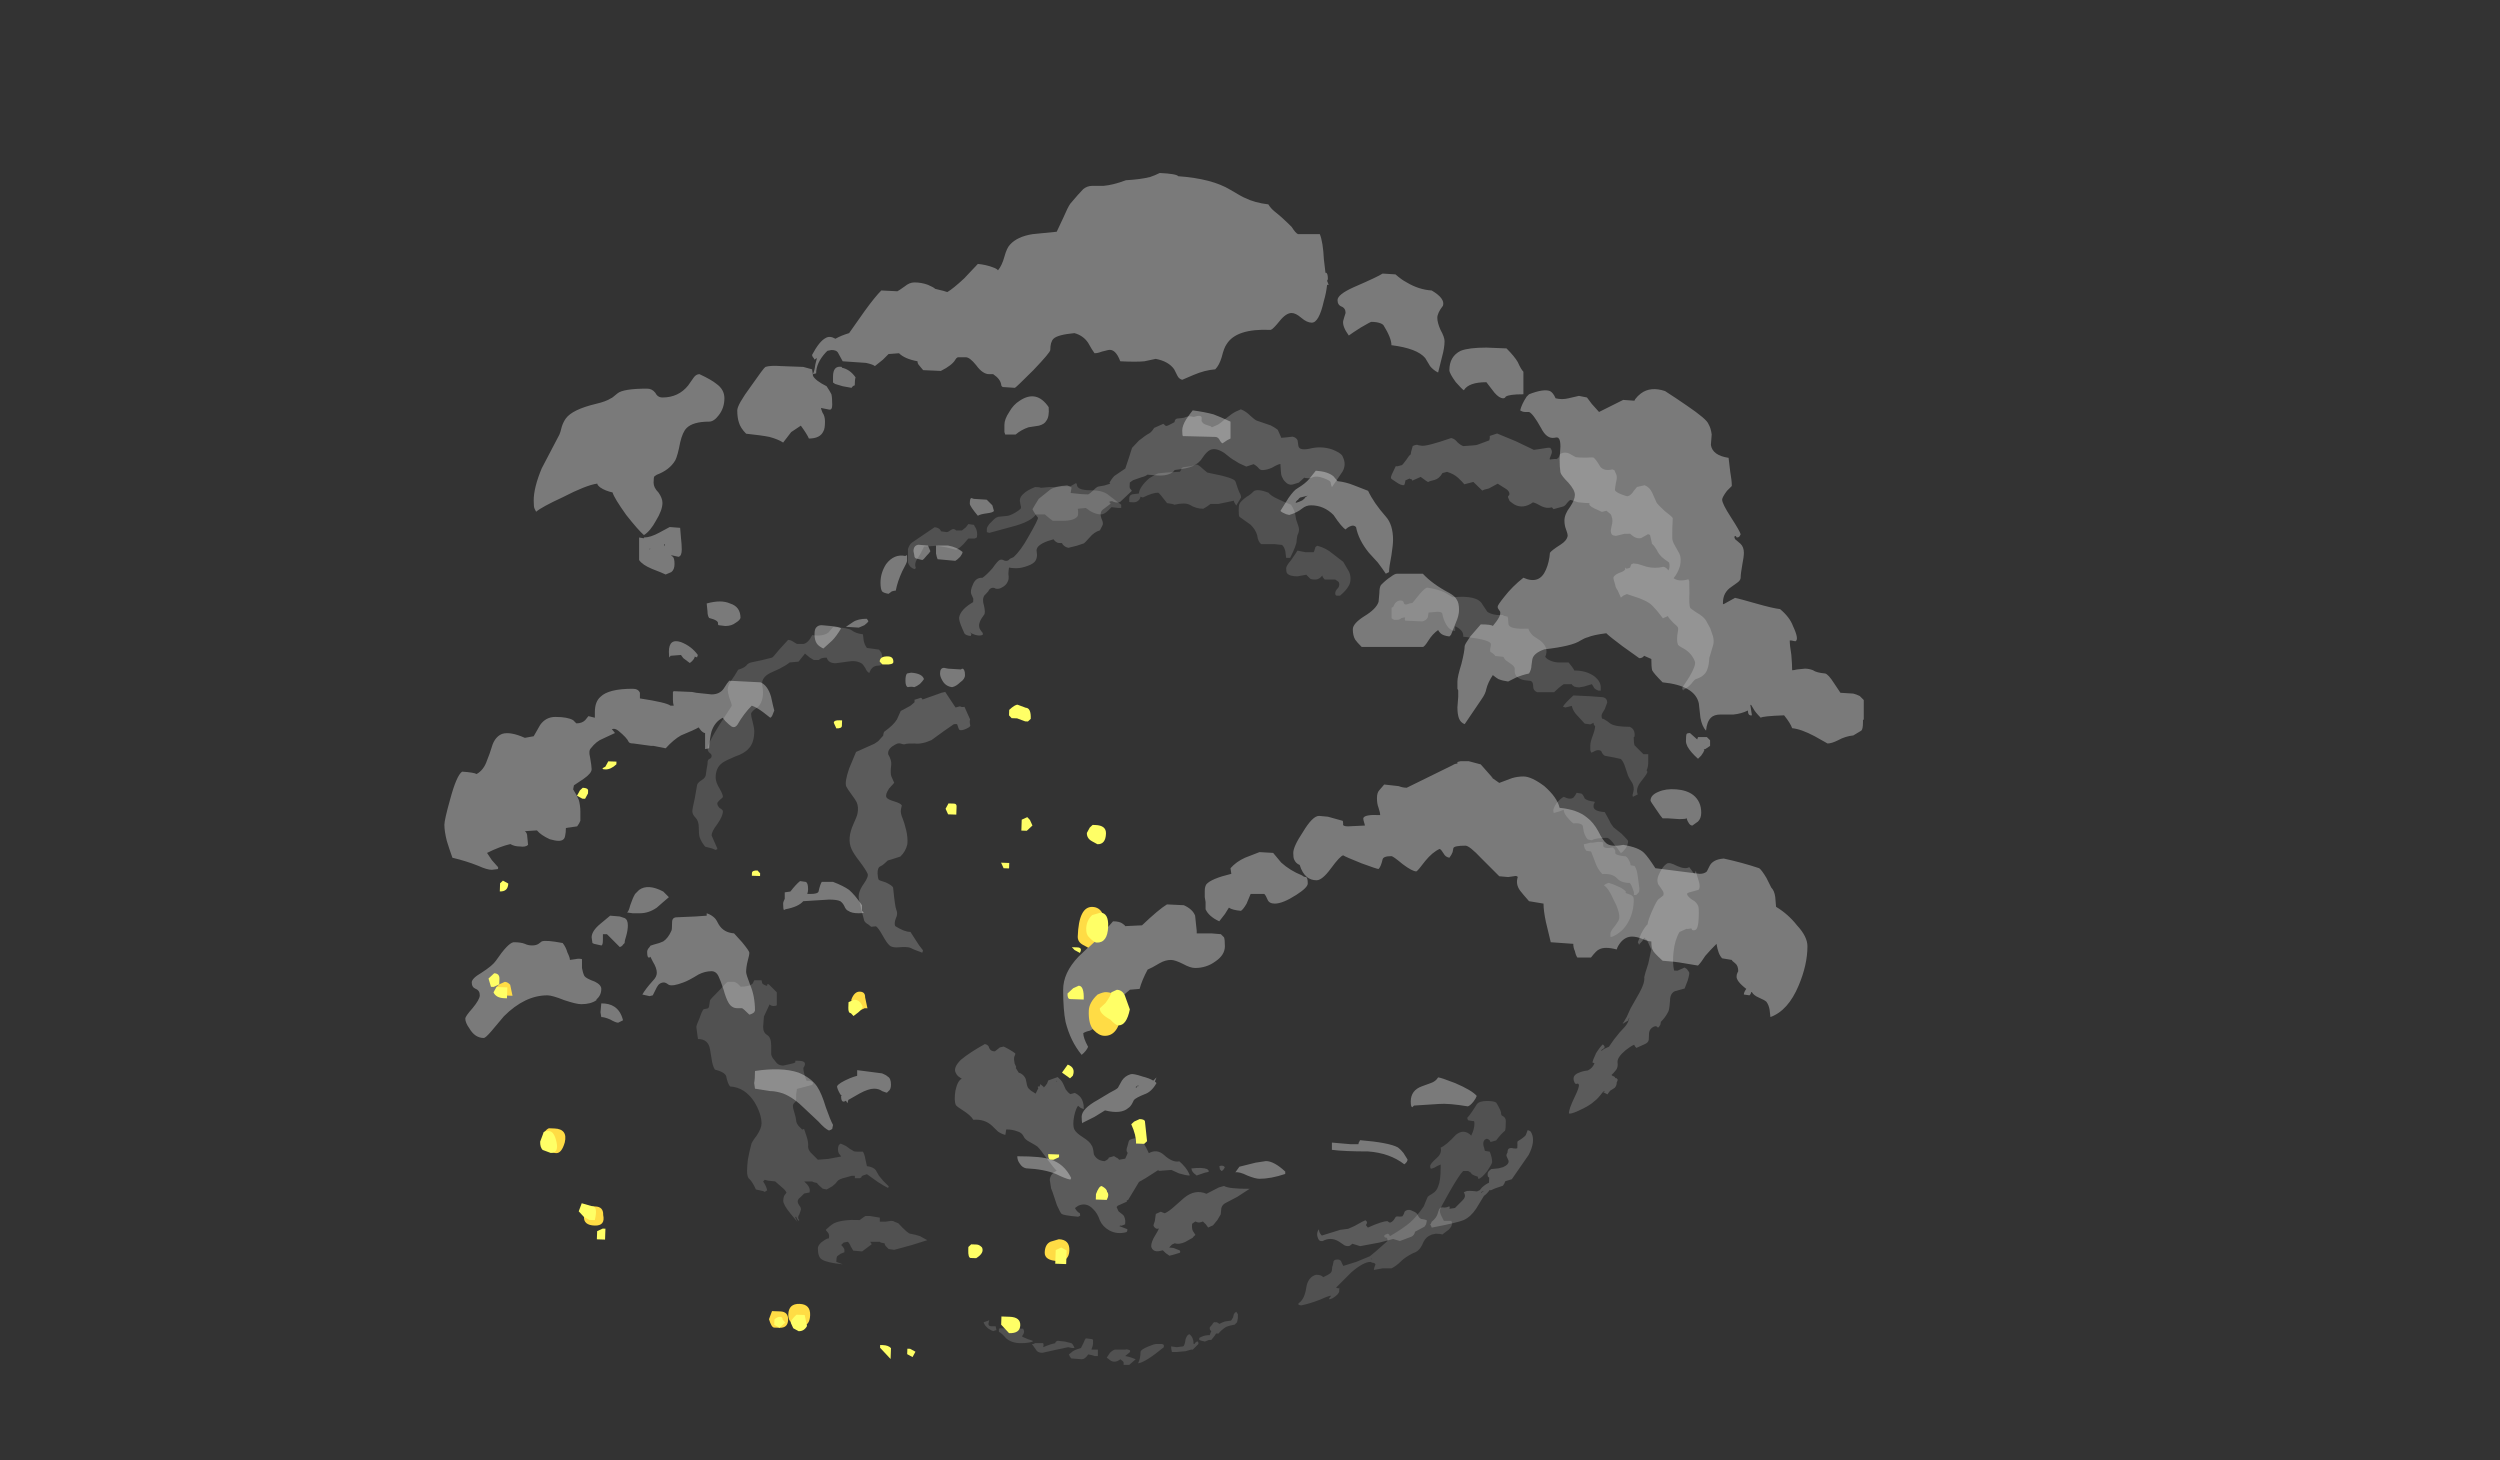 <?xml version="1.0" encoding="UTF-8" standalone="no"?>
<svg xmlns:ffdec="https://www.free-decompiler.com/flash" xmlns:xlink="http://www.w3.org/1999/xlink" ffdec:objectType="frame" height="635.15px" width="1087.45px" xmlns="http://www.w3.org/2000/svg">
  <rect width="100%" height="100%" fill="#333333" stroke="none"/>
  <g transform="matrix(1.0, 0.0, 0.0, 1.0, 486.55, 509.5)">
    <use ffdec:characterId="2705" height="62.55" transform="matrix(7.0, 0.0, 0.0, 7.0, -293.25, -434.25)" width="88.2" xlink:href="#shape0"/>
    <use ffdec:characterId="2706" height="55.95" transform="matrix(7.0, 0.0, 0.0, 7.0, -185.4, -307.45)" width="59.4" xlink:href="#shape1"/>
    <use ffdec:characterId="2703" height="55.45" transform="matrix(6.095, -2.724, 2.724, 6.095, -169.757, -241.309)" width="58.8" xlink:href="#shape2"/>
    <use ffdec:characterId="2769" height="12.15" transform="matrix(-0.839, 23.752, -23.752, -0.839, 19.695, -219.742)" width="12.85" xlink:href="#shape3"/>
  </g>
  <defs>
    <g id="shape0" transform="matrix(1.0, 0.0, 0.0, 1.0, 42.6, 48.9)">
      <path d="M3.0 -48.7 Q5.1 -48.55 6.25 -47.85 7.0 -47.4 7.15 -47.35 7.75 -47.05 8.6 -46.95 8.75 -46.7 9.0 -46.5 9.45 -46.15 10.05 -45.55 10.3 -45.15 10.45 -45.1 L11.8 -45.1 Q12.0 -44.6 12.05 -43.55 12.1 -43.05 12.15 -42.7 L12.2 -42.7 Q12.3 -42.65 12.3 -42.3 L12.25 -42.2 12.35 -41.95 12.25 -41.95 Q12.2 -41.45 12.05 -40.95 11.75 -39.6 11.3 -39.6 11.0 -39.6 10.65 -39.9 10.3 -40.2 10.05 -40.2 9.7 -40.2 9.3 -39.7 8.9 -39.2 8.75 -39.15 6.6 -39.25 6.0 -38.25 5.85 -38.05 5.7 -37.45 5.55 -36.95 5.3 -36.7 4.65 -36.65 3.95 -36.35 L3.25 -36.05 Q3.05 -36.1 2.95 -36.3 L2.75 -36.7 Q2.4 -37.2 1.6 -37.35 L0.9 -37.2 Q0.4 -37.15 -0.6 -37.2 -0.9 -38.0 -1.35 -37.9 L-1.75 -37.8 Q-2.0 -37.7 -2.2 -37.7 -2.35 -37.9 -2.6 -38.35 -2.9 -38.8 -3.45 -38.95 -4.5 -38.85 -4.75 -38.6 -4.95 -38.4 -4.95 -37.9 -4.95 -37.75 -6.0 -36.65 -7.1 -35.55 -7.15 -35.55 L-7.9 -35.6 Q-8.0 -35.65 -8.0 -35.75 -8.05 -36.1 -8.5 -36.4 L-8.75 -36.4 Q-9.15 -36.4 -9.55 -36.95 -9.95 -37.45 -10.2 -37.45 L-10.7 -37.45 Q-10.8 -37.4 -10.85 -37.3 -11.05 -36.95 -11.75 -36.6 L-12.85 -36.65 -13.1 -36.95 Q-13.2 -37.05 -13.2 -37.2 -14.0 -37.35 -14.35 -37.7 L-15.0 -37.65 -15.35 -37.3 -15.85 -36.9 Q-15.95 -37.0 -16.4 -37.1 L-17.85 -37.2 -18.15 -37.75 Q-18.25 -37.9 -18.55 -37.9 L-18.8 -37.85 -18.9 -37.75 Q-19.5 -37.1 -19.5 -36.45 L-19.7 -36.4 Q-19.6 -36.6 -19.55 -37.0 L-19.45 -37.4 Q-19.55 -37.35 -19.6 -37.3 L-19.65 -37.4 Q-19.75 -37.5 -19.75 -37.6 -19.3 -38.45 -18.9 -38.65 -18.65 -38.8 -18.3 -38.6 -17.95 -38.8 -17.45 -38.95 L-16.5 -40.3 Q-15.85 -41.2 -15.45 -41.6 L-14.45 -41.55 Q-14.35 -41.6 -14.0 -41.85 -13.7 -42.1 -13.4 -42.1 -12.95 -42.1 -12.55 -41.95 -12.2 -41.8 -12.1 -41.7 -11.45 -41.55 -11.35 -41.5 -11.0 -41.7 -10.3 -42.35 L-9.45 -43.25 Q-8.95 -43.2 -8.55 -43.05 -8.25 -42.95 -8.2 -42.85 -7.95 -43.15 -7.8 -43.7 -7.65 -44.25 -7.45 -44.45 -7.0 -44.95 -6.05 -45.1 L-4.55 -45.25 Q-4.5 -45.35 -4.15 -46.1 -3.85 -46.8 -3.7 -47.0 -3.15 -47.65 -2.9 -47.9 -2.65 -48.1 -2.35 -48.1 L-1.65 -48.1 Q-1.05 -48.15 -0.25 -48.45 0.65 -48.5 1.25 -48.65 1.55 -48.75 1.85 -48.9 2.9 -48.85 3.0 -48.7 M28.7 -34.55 L29.15 -34.05 Q29.25 -34.1 29.95 -34.45 L30.65 -34.8 31.35 -34.75 31.4 -34.85 Q31.55 -35.05 31.75 -35.2 32.35 -35.65 33.25 -35.35 33.95 -34.9 34.6 -34.45 35.85 -33.6 35.95 -33.3 36.1 -33.05 36.15 -32.65 L36.1 -32.0 Q36.2 -31.35 37.2 -31.2 L37.3 -30.35 Q37.4 -29.8 37.4 -29.45 L37.1 -29.15 Q36.8 -28.75 36.8 -28.6 36.8 -28.35 37.35 -27.5 37.9 -26.65 37.95 -26.45 L37.9 -26.35 Q37.85 -26.25 37.7 -26.25 L37.65 -26.35 37.55 -26.3 37.6 -26.15 37.95 -25.85 Q38.15 -25.65 38.15 -25.3 38.15 -25.05 38.05 -24.55 37.95 -24.0 37.95 -23.75 37.95 -23.6 37.75 -23.45 L37.4 -23.2 Q36.85 -22.85 36.85 -22.2 L36.85 -22.1 Q36.9 -22.1 37.15 -22.25 L37.6 -22.5 Q37.85 -22.45 38.9 -22.15 39.95 -21.85 40.4 -21.8 41.0 -21.3 41.2 -20.75 41.6 -19.9 41.35 -19.8 L41.1 -19.85 41.0 -19.85 Q41.0 -19.55 41.1 -18.95 41.15 -18.35 41.15 -18.0 41.25 -18.0 41.45 -18.05 L41.95 -18.1 Q42.2 -18.1 42.45 -18.0 42.65 -17.85 43.2 -17.8 43.4 -17.75 43.75 -17.2 L44.15 -16.6 44.95 -16.55 Q45.15 -16.5 45.35 -16.4 L45.6 -16.15 45.6 -14.95 45.55 -14.9 45.55 -14.75 Q45.55 -14.35 45.45 -14.25 L44.95 -13.95 Q44.45 -13.9 44.0 -13.65 43.6 -13.45 43.35 -13.45 L42.55 -13.9 Q41.7 -14.35 41.15 -14.4 41.05 -14.7 40.65 -15.2 39.3 -15.15 39.2 -15.05 38.85 -15.4 38.75 -15.6 L38.6 -15.85 38.55 -15.85 38.65 -15.2 Q38.4 -15.15 38.4 -15.5 38.0 -15.3 37.5 -15.25 L36.7 -15.25 Q36.3 -15.25 36.1 -15.05 35.85 -14.8 35.8 -14.25 35.55 -14.5 35.45 -15.05 L35.35 -15.95 Q35.1 -17.05 33.1 -17.25 32.55 -17.8 32.45 -18.0 32.4 -18.2 32.4 -18.7 L31.95 -18.9 Q31.85 -18.75 31.65 -18.75 L30.6 -19.5 Q29.8 -20.1 29.6 -20.3 28.8 -20.2 28.45 -20.05 28.25 -20.0 28.0 -19.85 27.5 -19.5 25.75 -19.3 25.05 -19.05 25.0 -18.65 L24.95 -18.3 Q24.95 -18.05 24.8 -17.8 24.35 -17.7 24.0 -17.55 23.7 -17.4 23.5 -17.3 23.15 -17.35 22.9 -17.45 22.8 -17.5 22.55 -17.7 22.25 -17.25 22.15 -16.85 22.1 -16.55 21.85 -16.2 L20.8 -14.65 Q20.55 -14.75 20.45 -15.0 20.35 -15.25 20.35 -15.7 L20.4 -16.35 20.4 -16.75 20.35 -16.85 20.35 -17.3 Q20.35 -17.6 20.6 -18.4 20.8 -19.2 20.8 -19.5 20.8 -19.6 21.15 -20.1 L21.8 -20.85 Q22.45 -20.85 22.55 -20.75 23.1 -21.4 23.0 -21.65 L22.9 -21.8 Q22.85 -21.85 22.85 -21.95 22.85 -22.05 23.25 -22.55 23.75 -23.2 24.45 -23.75 25.45 -23.3 25.85 -24.25 26.05 -24.7 26.1 -25.3 26.2 -25.45 26.75 -25.8 27.15 -26.05 27.2 -26.35 27.2 -26.5 27.1 -26.75 27.0 -27.0 27.0 -27.3 27.0 -27.7 27.35 -28.15 27.65 -28.6 27.65 -28.9 27.65 -29.2 27.25 -29.65 26.8 -30.1 26.75 -30.3 26.7 -30.65 26.7 -31.1 L26.75 -31.9 Q26.75 -32.3 26.65 -32.4 26.6 -32.5 26.4 -32.45 25.9 -32.35 25.55 -33.05 25.05 -33.95 24.8 -34.05 L24.55 -34.05 Q24.4 -34.05 24.25 -34.15 24.35 -34.55 24.65 -35.0 L24.8 -35.15 Q25.7 -35.5 26.1 -35.35 26.3 -35.25 26.45 -34.9 26.85 -34.8 27.25 -34.9 L27.9 -35.05 28.4 -34.95 28.7 -34.55 M19.45 -40.65 Q19.1 -40.2 19.1 -39.9 19.1 -39.6 19.3 -39.15 19.55 -38.7 19.55 -38.45 19.55 -38.05 19.4 -37.5 L19.15 -36.5 Q18.85 -36.65 18.65 -36.9 L18.35 -37.4 Q17.85 -38.0 16.25 -38.2 16.25 -38.65 15.75 -39.45 15.7 -39.5 15.6 -39.55 15.35 -39.65 15.0 -39.65 14.95 -39.65 14.35 -39.3 13.8 -38.95 13.6 -38.8 13.2 -39.35 13.25 -39.7 13.3 -39.9 13.4 -40.2 13.4 -40.5 13.15 -40.6 12.9 -40.7 12.9 -41.0 12.9 -41.35 13.9 -41.8 15.4 -42.45 15.7 -42.65 L16.5 -42.6 Q16.9 -42.25 17.2 -42.1 17.95 -41.65 18.75 -41.6 19.6 -41.1 19.45 -40.65 M19.85 -36.65 Q19.85 -37.5 20.55 -37.85 21.05 -38.05 22.15 -38.05 L23.4 -38.0 Q23.9 -37.5 24.1 -37.15 24.3 -36.7 24.45 -36.55 L24.45 -35.15 Q23.55 -35.15 23.35 -35.0 23.3 -34.9 23.2 -34.9 22.95 -34.9 22.65 -35.25 L22.15 -35.9 Q21.05 -35.9 20.75 -35.4 20.65 -35.45 20.25 -35.9 19.85 -36.45 19.85 -36.65 M6.25 -33.45 L6.25 -32.4 6.05 -32.3 5.75 -32.1 Q5.65 -32.15 5.55 -32.35 5.45 -32.5 5.3 -32.5 L3.35 -32.55 3.3 -32.55 Q3.25 -32.55 3.25 -32.9 3.25 -33.2 3.5 -33.6 3.7 -33.9 3.9 -34.15 4.65 -34.05 5.2 -33.9 5.6 -33.75 6.25 -33.45 M11.15 -29.9 L11.55 -30.4 Q12.3 -30.35 12.65 -30.05 L12.9 -29.75 Q13.4 -29.7 13.9 -29.5 L14.8 -29.15 Q15.15 -28.4 15.9 -27.55 16.35 -27.05 16.35 -26.1 16.35 -25.8 16.25 -25.15 16.1 -24.4 16.1 -24.1 L15.9 -24.0 Q15.7 -24.3 15.4 -24.7 L14.85 -25.3 Q14.2 -26.1 14.05 -26.9 13.9 -27.05 13.7 -26.95 13.55 -26.9 13.4 -26.75 13.15 -26.9 12.65 -27.65 12.05 -28.25 11.25 -28.25 10.95 -28.25 10.7 -28.05 10.4 -27.8 9.9 -27.65 L9.7 -27.7 Q9.45 -27.8 9.35 -27.9 L9.85 -28.7 Q10.2 -29.2 10.4 -29.3 10.9 -29.6 11.15 -29.9 M10.45 -28.6 Q10.3 -28.5 10.3 -28.4 10.5 -28.45 10.7 -28.55 10.85 -28.65 10.9 -28.75 L11.05 -28.85 10.65 -28.75 Q10.55 -28.75 10.45 -28.6 M16.2 -23.8 Q16.45 -24.0 16.6 -24.0 L18.2 -24.0 Q18.8 -23.35 19.85 -22.8 20.2 -22.6 20.3 -22.4 20.45 -22.2 20.45 -21.75 20.45 -21.4 20.25 -20.95 L19.95 -20.2 19.85 -20.1 Q19.45 -20.15 19.3 -20.3 19.2 -20.4 19.15 -20.5 18.8 -20.25 18.55 -19.85 18.3 -19.45 18.2 -19.45 L14.4 -19.45 Q14.1 -19.75 14.0 -19.9 13.85 -20.15 13.85 -20.55 13.85 -20.9 14.55 -21.35 15.3 -21.8 15.45 -22.25 L15.5 -22.8 Q15.5 -23.15 15.6 -23.3 15.95 -23.65 16.2 -23.8 M8.9 -6.65 L9.4 -6.05 Q9.95 -5.55 10.7 -5.25 10.8 -5.15 10.95 -5.15 11.05 -5.1 11.05 -4.75 11.05 -4.5 10.35 -4.05 9.5 -3.5 9.0 -3.5 8.65 -3.5 8.55 -3.75 8.45 -4.0 8.35 -4.1 L7.5 -4.1 7.25 -3.5 Q7.05 -3.15 6.9 -3.05 6.35 -3.1 6.15 -3.25 L5.9 -2.85 Q5.6 -2.45 5.55 -2.4 4.9 -2.7 4.7 -3.15 4.7 -3.25 4.7 -3.6 L4.65 -3.9 4.65 -4.3 Q4.65 -4.55 4.75 -4.7 5.05 -5.05 6.3 -5.35 L6.25 -5.7 Q6.6 -6.1 7.15 -6.35 L8.05 -6.7 8.9 -6.65 M4.15 -1.8 L4.15 -1.65 5.05 -1.65 5.65 -1.6 5.85 -1.4 Q5.9 -1.25 5.9 -0.85 5.9 -0.3 5.3 0.1 4.75 0.5 4.05 0.5 3.75 0.5 3.3 0.25 2.8 0.0 2.55 0.0 2.2 0.0 1.85 0.2 1.35 0.5 1.1 0.6 0.75 1.25 0.6 1.8 L0.0 1.85 Q-0.5 2.25 -0.85 2.7 -1.15 3.15 -1.15 3.45 -1.15 3.85 -1.3 4.05 -1.4 4.15 -1.6 4.3 L-2.3 4.3 -2.5 4.4 Q-2.75 4.45 -2.9 4.55 -2.9 4.85 -2.6 5.4 -2.7 5.65 -3.0 5.9 -3.7 5.05 -4.0 3.85 -4.15 3.1 -4.15 1.85 -4.15 0.8 -3.2 -0.2 -1.8 -1.5 -1.05 -2.4 -0.65 -2.4 -0.45 -2.25 -0.3 -2.15 -0.3 -2.1 L0.75 -2.15 Q1.8 -3.15 2.3 -3.45 L3.35 -3.4 Q3.9 -3.15 4.05 -2.75 L4.15 -1.8 M17.2 -10.7 L20.05 -12.1 Q20.2 -12.2 20.35 -12.2 L20.35 -12.3 20.55 -12.35 21.05 -12.35 21.8 -12.15 22.55 -11.3 22.45 -11.35 22.95 -11.0 23.75 -11.3 Q24.1 -11.4 24.45 -11.4 24.95 -11.4 25.75 -10.8 26.55 -10.1 26.7 -9.45 27.8 -9.35 28.4 -8.85 28.8 -8.55 29.1 -8.0 29.4 -7.4 29.6 -7.25 29.9 -7.0 30.65 -7.15 31.6 -7.0 31.95 -6.65 32.2 -6.4 32.65 -5.7 L34.6 -5.45 35.4 -5.35 Q35.7 -5.35 35.85 -5.5 L36.0 -5.8 Q36.2 -6.25 36.9 -6.3 38.05 -6.05 39.1 -5.7 39.25 -5.6 39.55 -5.1 L39.85 -4.5 Q40.05 -4.3 40.1 -3.9 L40.15 -3.3 Q40.9 -2.85 41.45 -2.15 42.1 -1.45 42.1 -0.85 42.1 0.3 41.55 1.6 40.9 3.15 39.8 3.55 L39.75 3.1 Q39.7 2.8 39.55 2.6 39.45 2.5 39.1 2.35 38.75 2.2 38.65 2.0 L38.6 2.0 Q38.6 2.1 38.5 2.2 L38.15 2.15 Q38.15 2.0 38.3 1.8 L38.3 1.8 Q37.65 1.3 37.7 1.0 37.7 0.9 37.75 0.8 L37.8 0.7 Q37.8 0.35 37.6 0.2 37.4 0.05 37.4 0.0 L36.8 -0.1 Q36.55 -0.35 36.45 -1.0 36.05 -0.6 35.75 -0.25 35.5 0.15 35.3 0.35 L34.4 0.2 Q33.85 0.1 33.1 0.05 32.5 -0.5 32.5 -0.6 32.4 -0.7 32.4 -1.15 32.2 -1.15 31.85 -1.3 31.5 -1.45 31.2 -1.45 30.8 -1.45 30.5 -1.1 30.3 -0.85 30.25 -0.65 29.5 -0.85 29.15 -0.65 29.0 -0.6 28.65 -0.15 L27.8 -0.15 Q27.7 -0.3 27.65 -0.55 27.55 -0.75 27.55 -1.0 L26.15 -1.1 Q25.95 -1.95 25.85 -2.35 25.7 -3.05 25.7 -3.5 L24.8 -3.65 Q24.4 -4.1 24.25 -4.3 23.95 -4.7 24.1 -5.15 24.05 -5.25 23.85 -5.2 L23.5 -5.15 22.95 -5.2 21.85 -6.3 Q21.1 -7.1 20.85 -7.1 20.15 -7.1 20.1 -6.95 L20.05 -6.7 Q20.0 -6.55 19.85 -6.35 19.6 -6.4 19.5 -6.6 19.35 -6.85 19.25 -6.9 18.8 -6.7 18.35 -6.15 17.9 -5.55 17.8 -5.5 17.55 -5.5 16.95 -5.95 16.35 -6.45 16.25 -6.45 15.75 -6.45 15.7 -6.25 15.6 -5.8 15.45 -5.65 15.35 -5.65 14.4 -6.0 13.4 -6.4 13.25 -6.5 13.05 -6.45 12.5 -5.7 11.95 -4.95 11.6 -4.95 11.25 -4.95 11.0 -5.15 10.7 -5.4 10.55 -5.9 10.3 -6.0 10.2 -6.25 10.15 -6.35 10.15 -6.65 10.15 -7.05 10.75 -7.95 11.35 -8.95 11.75 -8.95 L12.3 -8.9 13.2 -8.65 Q13.25 -8.65 13.25 -8.45 13.2 -8.3 13.55 -8.3 L14.6 -8.35 Q14.6 -8.4 14.55 -8.55 14.5 -8.7 14.5 -8.8 14.55 -9.05 15.55 -9.0 15.55 -9.15 15.45 -9.45 15.35 -9.7 15.35 -10.05 15.35 -10.4 15.5 -10.55 L15.8 -10.9 16.7 -10.8 Q16.95 -10.7 17.2 -10.7 M34.55 -13.6 Q34.55 -14.0 34.6 -14.05 34.65 -14.1 34.8 -14.1 L35.25 -13.7 35.3 -13.85 35.85 -13.85 36.05 -13.65 36.05 -13.3 35.75 -13.1 35.65 -13.1 35.7 -13.05 Q35.65 -12.9 35.5 -12.7 L35.3 -12.5 Q34.85 -12.9 34.65 -13.25 34.55 -13.45 34.55 -13.6 M35.3 -8.6 L34.95 -8.35 Q34.8 -8.35 34.7 -8.55 34.6 -8.7 34.6 -8.85 L34.6 -8.8 Q34.5 -8.75 34.15 -8.75 L33.4 -8.8 33.1 -8.8 Q33.0 -8.9 32.7 -9.35 32.35 -9.85 32.35 -9.9 32.35 -10.25 32.85 -10.45 33.3 -10.65 33.95 -10.6 34.6 -10.55 35.0 -10.25 35.5 -9.85 35.5 -9.15 35.5 -8.8 35.3 -8.6 M20.2 7.65 Q21.25 8.1 21.55 8.45 21.5 8.6 21.35 8.8 21.15 9.05 21.0 9.1 19.8 8.9 19.2 8.95 L17.65 9.05 17.55 9.15 Q17.45 9.15 17.45 8.8 17.45 8.1 18.15 7.85 L18.7 7.65 Q19.0 7.55 19.15 7.3 19.3 7.3 20.2 7.65 M14.3 11.2 Q16.1 11.35 16.65 11.65 16.85 11.8 17.0 12.0 L17.25 12.4 Q17.25 12.55 17.05 12.7 16.15 12.0 14.8 11.9 13.3 11.9 12.55 11.8 L12.55 11.35 13.7 11.45 14.2 11.45 Q14.2 11.35 14.25 11.3 L14.3 11.2 M0.5 7.8 L0.35 7.9 0.4 7.95 0.45 7.85 Q0.6 7.85 0.5 7.8 M1.55 7.55 L1.65 7.65 Q1.35 8.2 0.9 8.35 0.4 8.55 0.25 8.7 L0.15 8.9 Q0.05 9.1 -0.1 9.2 -0.55 9.6 -1.55 9.35 -1.7 9.45 -2.2 9.75 L-2.9 10.1 -2.95 10.15 Q-3.0 10.1 -3.0 9.75 -3.0 9.25 -2.0 8.7 L-1.25 8.25 Q-0.85 8.05 -0.75 7.95 L-0.5 7.5 Q-0.3 7.2 0.05 7.1 0.2 7.05 0.8 7.25 1.2 7.35 1.45 7.5 L1.65 7.3 1.55 7.55 M7.3 13.4 Q6.8 13.15 6.55 13.2 L6.8 12.85 7.8 12.6 8.45 12.5 Q8.95 12.5 9.65 13.15 L9.65 13.3 Q8.75 13.6 8.05 13.6 7.8 13.6 7.3 13.4 M-40.6 -11.55 Q-40.15 -11.8 -39.95 -12.4 -39.8 -12.75 -39.6 -13.4 -39.4 -13.9 -39.0 -14.05 -38.5 -14.2 -37.6 -13.8 L-37.05 -13.9 -36.65 -14.6 Q-36.3 -15.1 -35.7 -15.1 -34.95 -15.1 -34.6 -14.9 L-34.4 -14.7 Q-34.05 -14.7 -33.85 -14.9 L-33.65 -15.15 -33.25 -15.05 -33.25 -15.4 Q-33.25 -16.05 -32.9 -16.35 -32.4 -16.85 -30.9 -16.85 -30.55 -16.85 -30.45 -16.6 -30.45 -16.35 -30.45 -16.25 -28.8 -16.0 -28.55 -15.8 L-28.35 -15.8 Q-28.4 -15.95 -28.4 -16.2 L-28.4 -16.65 -28.35 -16.7 -27.2 -16.65 -26.95 -16.6 -26.0 -16.5 Q-25.5 -16.5 -25.25 -16.85 -25.0 -17.25 -24.9 -17.35 L-22.95 -17.25 Q-22.5 -17.05 -22.3 -16.35 -22.15 -15.65 -22.1 -15.5 L-22.2 -15.25 Q-22.25 -15.1 -22.35 -15.05 L-22.8 -15.4 Q-23.2 -15.7 -23.5 -15.8 -24.0 -15.3 -24.4 -14.6 -24.55 -14.4 -24.75 -14.5 -24.9 -14.6 -25.15 -14.85 L-25.3 -15.05 Q-25.8 -14.8 -26.0 -14.2 -26.1 -13.85 -26.15 -13.15 L-26.4 -13.1 -26.4 -14.1 Q-26.5 -14.1 -26.65 -14.25 L-26.8 -14.45 Q-27.05 -14.3 -27.9 -13.95 -28.35 -13.7 -28.85 -13.15 L-29.6 -13.3 -29.75 -13.3 -30.85 -13.45 Q-31.1 -13.45 -31.15 -13.55 -31.25 -13.8 -31.8 -14.25 -32.0 -14.4 -32.15 -14.35 L-32.2 -14.35 -32.0 -14.1 Q-32.3 -13.95 -32.75 -13.75 -33.15 -13.6 -33.5 -13.15 -33.65 -13.0 -33.55 -12.6 -33.45 -12.05 -33.45 -11.85 -33.45 -11.6 -33.95 -11.25 L-34.55 -10.85 -34.6 -10.6 Q-34.35 -10.2 -34.25 -9.95 -34.15 -9.6 -34.15 -9.2 -34.15 -8.75 -34.15 -8.65 -34.2 -8.5 -34.35 -8.3 L-35.05 -8.2 Q-35.05 -7.9 -35.1 -7.7 -35.15 -7.4 -35.5 -7.4 -35.7 -7.4 -36.05 -7.5 -36.6 -7.75 -36.85 -8.05 L-37.6 -8.0 Q-37.45 -7.9 -37.45 -7.65 L-37.4 -7.15 Q-37.55 -7.0 -37.9 -7.05 -38.25 -7.05 -38.5 -7.2 -39.15 -7.05 -39.95 -6.65 L-39.65 -6.2 -39.25 -5.75 Q-39.3 -5.7 -39.25 -5.65 L-39.65 -5.6 Q-39.95 -5.6 -40.5 -5.85 -41.25 -6.15 -42.1 -6.35 -42.3 -6.9 -42.45 -7.4 -42.6 -8.0 -42.6 -8.4 -42.6 -8.7 -42.25 -9.95 -41.85 -11.45 -41.5 -11.7 -40.75 -11.65 -40.6 -11.55 M-37.6 -1.0 Q-37.4 -0.9 -37.15 -0.9 -36.9 -0.9 -36.75 -1.0 L-36.55 -1.15 Q-36.3 -1.25 -35.25 -1.05 -35.05 -0.8 -34.95 -0.45 -34.8 -0.15 -34.8 0.0 L-34.45 -0.05 Q-34.25 -0.1 -34.05 -0.05 L-34.05 0.5 Q-34.0 0.8 -33.9 1.0 -33.8 1.15 -33.25 1.35 -32.85 1.55 -32.85 1.8 -32.85 2.2 -33.15 2.45 L-33.15 2.5 Q-33.5 2.75 -34.1 2.75 -34.4 2.75 -35.15 2.5 -35.9 2.2 -36.2 2.2 -37.6 2.2 -38.9 3.5 L-39.7 4.45 Q-40.05 4.85 -40.15 4.85 -40.7 4.85 -41.05 4.25 -41.3 3.9 -41.3 3.65 -41.3 3.5 -40.85 3.0 -40.4 2.45 -40.4 2.2 -40.4 1.9 -40.65 1.8 -40.9 1.7 -40.9 1.4 -40.9 1.15 -40.3 0.8 -39.6 0.35 -39.4 0.05 -38.65 -1.05 -38.3 -1.1 -37.85 -1.1 -37.6 -1.0 M-5.05 -34.35 Q-5.0 -33.75 -5.2 -33.5 -5.3 -33.3 -5.65 -33.2 L-6.3 -33.1 Q-6.75 -32.95 -7.1 -32.65 L-7.75 -32.65 -7.8 -32.8 -7.8 -33.25 Q-7.8 -33.6 -7.5 -34.05 -7.25 -34.5 -6.85 -34.75 -5.8 -35.45 -5.05 -34.35 M-17.1 -35.7 Q-17.2 -35.7 -17.3 -35.55 L-17.85 -35.65 -18.35 -35.8 Q-18.4 -35.9 -18.45 -35.85 L-18.45 -36.25 Q-18.45 -36.95 -17.9 -36.85 L-17.9 -36.8 Q-17.4 -36.7 -17.05 -36.2 -17.1 -36.05 -17.1 -35.7 M-18.5 -34.5 Q-18.5 -34.15 -18.7 -34.2 L-19.2 -34.3 Q-19.2 -34.25 -19.1 -34.0 -18.95 -33.8 -18.95 -33.45 -18.95 -33.0 -19.05 -32.85 -19.25 -32.4 -19.95 -32.4 -20.05 -32.65 -20.45 -33.2 L-21.05 -32.8 -21.55 -32.15 Q-21.85 -32.35 -22.4 -32.5 -22.9 -32.6 -23.85 -32.7 -24.2 -33.05 -24.3 -33.4 -24.4 -33.7 -24.4 -34.15 -24.4 -34.5 -23.55 -35.65 -22.75 -36.8 -22.65 -36.85 -22.35 -36.95 -21.65 -36.9 L-20.3 -36.85 -19.75 -36.7 -19.7 -36.35 -19.7 -36.3 Q-19.55 -36.0 -18.85 -35.65 -18.65 -35.35 -18.55 -35.15 -18.5 -34.95 -18.5 -34.5 M-9.7 -28.65 L-8.9 -28.6 -8.55 -28.25 -8.45 -27.9 Q-8.5 -27.8 -8.9 -27.75 -9.3 -27.7 -9.45 -27.6 -9.95 -28.2 -9.95 -28.35 -9.95 -28.7 -9.85 -28.7 L-9.7 -28.65 M-14.55 -22.95 Q-14.65 -22.95 -14.8 -22.9 L-15.0 -22.75 Q-15.3 -22.8 -15.4 -22.9 -15.5 -23.05 -15.5 -23.45 -15.5 -24.05 -15.15 -24.6 -14.65 -25.25 -13.95 -25.1 L-13.9 -25.15 Q-13.85 -25.15 -13.85 -25.1 L-13.85 -24.8 Q-13.85 -24.7 -14.15 -24.15 -14.45 -23.5 -14.55 -22.95 M-12.55 -25.75 L-12.4 -25.4 Q-12.45 -25.3 -12.65 -25.1 -12.8 -24.9 -12.9 -24.85 L-13.3 -24.95 Q-13.4 -25.0 -13.4 -25.15 L-13.45 -25.4 Q-13.45 -25.75 -13.15 -25.8 L-12.55 -25.75 M-12.05 -25.45 L-12.05 -25.75 -11.3 -25.75 Q-10.75 -25.65 -10.4 -25.35 -10.4 -25.25 -10.55 -25.05 -10.75 -24.85 -10.85 -24.8 L-11.95 -24.9 Q-12.0 -25.0 -12.05 -25.25 L-12.05 -25.45 M-27.1 -36.2 Q-26.95 -36.4 -26.75 -36.4 -26.0 -36.05 -25.7 -35.8 -25.2 -35.45 -25.2 -34.9 -25.2 -34.3 -25.55 -33.85 -25.85 -33.45 -26.15 -33.45 -27.15 -33.45 -27.55 -33.05 -27.8 -32.8 -27.95 -32.15 -28.1 -31.35 -28.25 -31.05 -28.6 -30.45 -29.4 -30.15 L-29.55 -30.05 Q-29.6 -30.0 -29.6 -29.65 -29.6 -29.35 -29.3 -29.05 -29.05 -28.7 -29.05 -28.4 -29.05 -27.95 -29.45 -27.3 -29.8 -26.65 -30.2 -26.4 -30.55 -26.7 -31.3 -27.65 -32.05 -28.7 -32.15 -29.05 -32.6 -29.15 -32.9 -29.35 -33.1 -29.5 -33.1 -29.6 -33.8 -29.5 -35.25 -28.75 -36.55 -28.15 -36.9 -27.85 L-37.0 -28.05 Q-37.05 -28.15 -37.05 -28.55 -37.05 -29.35 -36.55 -30.55 L-35.45 -32.65 Q-35.4 -32.75 -35.3 -33.15 -35.2 -33.45 -35.05 -33.65 -34.65 -34.2 -33.2 -34.55 -32.55 -34.7 -32.25 -34.9 -32.2 -34.9 -31.85 -35.2 -31.5 -35.5 -30.0 -35.5 -29.7 -35.5 -29.5 -35.25 -29.35 -34.95 -29.05 -34.95 -28.05 -34.95 -27.45 -35.7 L-27.1 -36.2 M-30.2 -26.25 Q-29.8 -26.25 -29.25 -26.55 L-28.6 -26.9 -27.95 -26.85 -27.9 -26.25 Q-27.85 -25.8 -27.85 -25.5 -27.85 -25.1 -28.05 -25.05 L-28.5 -25.15 Q-28.5 -25.1 -28.4 -25.05 -28.3 -24.95 -28.3 -24.6 -28.3 -24.25 -28.5 -24.1 -28.6 -24.05 -28.85 -23.95 -29.05 -24.05 -29.7 -24.3 -30.3 -24.55 -30.5 -24.85 L-30.5 -26.25 -30.2 -26.2 -30.2 -26.25 M-28.9 -25.85 L-28.95 -25.8 -28.9 -25.7 -28.9 -25.85 M-29.85 -25.5 L-29.8 -25.55 -29.85 -25.55 -29.85 -25.5 M-19.45 -19.65 Q-19.6 -19.85 -19.6 -20.25 -19.6 -20.6 -19.45 -20.7 -19.35 -20.8 -19.15 -20.8 L-18.6 -20.75 Q-18.05 -20.7 -17.95 -20.6 -18.25 -20.1 -18.5 -19.85 L-19.05 -19.35 Q-19.35 -19.5 -19.45 -19.65 M-25.15 -20.75 L-25.55 -20.8 Q-25.6 -20.8 -25.6 -20.9 -25.55 -21.1 -26.15 -21.25 -26.25 -21.4 -26.25 -21.65 L-26.3 -22.15 Q-25.4 -22.4 -24.85 -22.15 -24.2 -21.95 -24.2 -21.25 -24.25 -21.1 -24.5 -20.95 -24.75 -20.75 -25.15 -20.75 M-27.9 -18.95 L-28.55 -18.9 -28.6 -18.8 Q-28.65 -18.8 -28.65 -19.15 -28.65 -20.0 -27.9 -19.75 -27.25 -19.5 -26.85 -18.95 L-26.9 -18.8 -27.05 -18.85 -27.05 -18.8 -27.1 -18.7 Q-27.2 -18.55 -27.35 -18.45 L-27.75 -18.75 -27.9 -18.95 M-32.9 -2.25 L-32.3 -2.75 -31.7 -2.7 -31.4 -2.6 Q-31.2 -2.5 -31.2 -2.15 -31.2 -1.85 -31.3 -1.5 -31.4 -1.2 -31.4 -1.05 L-31.5 -0.95 Q-31.55 -0.85 -31.7 -0.8 L-32.5 -1.6 -32.75 -1.6 -32.75 -1.25 Q-32.75 -0.9 -32.85 -0.9 L-33.3 -1.0 -33.4 -1.05 -33.45 -1.4 Q-33.45 -1.8 -32.9 -2.25 M-29.4 -3.25 Q-29.9 -2.9 -30.45 -2.9 L-30.9 -2.9 -31.25 -2.95 Q-31.15 -3.0 -31.05 -3.4 -30.9 -3.85 -30.75 -4.1 L-30.5 -4.35 Q-29.95 -4.75 -29.0 -4.25 L-28.65 -3.9 -29.0 -3.6 -29.4 -3.25 M-28.45 -2.35 Q-28.45 -2.65 -28.15 -2.65 L-27.0 -2.7 -26.3 -2.75 -26.3 -2.9 Q-26.0 -2.8 -25.8 -2.6 -25.7 -2.5 -25.55 -2.2 -25.25 -1.7 -24.6 -1.65 L-24.1 -1.1 Q-23.65 -0.55 -23.65 -0.45 -23.65 -0.3 -23.75 0.05 -23.85 0.45 -23.85 0.75 -23.85 0.9 -23.6 1.55 -23.3 2.25 -23.3 3.15 L-23.35 3.25 Q-23.45 3.35 -23.65 3.4 -24.0 3.05 -24.1 3.0 L-24.4 3.0 Q-24.75 3.0 -24.95 2.65 -25.1 2.4 -25.25 1.85 -25.45 1.25 -25.55 1.05 -25.7 0.7 -26.0 0.7 -26.4 0.7 -26.8 0.9 -27.45 1.3 -27.75 1.4 -28.4 1.65 -28.65 1.55 L-28.8 1.45 Q-28.9 1.4 -28.95 1.4 -29.25 1.4 -29.4 1.7 L-29.65 2.2 -29.85 2.25 -30.3 2.15 Q-30.1 1.8 -29.65 1.3 -29.4 1.05 -29.4 0.8 -29.4 0.5 -29.65 0.1 L-29.8 -0.2 -29.85 -0.15 -29.9 -0.15 Q-30.0 -0.15 -30.0 -0.5 -30.0 -0.65 -29.85 -0.8 -29.8 -0.9 -29.75 -0.9 L-29.6 -0.95 -29.25 -1.05 -29.0 -1.15 Q-28.7 -1.35 -28.5 -1.8 -28.45 -1.85 -28.45 -2.35 M-20.0 -4.4 Q-20.0 -4.25 -20.05 -4.1 L-19.85 -4.1 Q-19.4 -4.1 -19.35 -4.25 -19.25 -4.7 -19.15 -4.85 L-18.45 -4.85 Q-17.8 -4.6 -17.45 -4.35 -17.1 -4.05 -16.65 -3.4 L-16.65 -3.05 -16.55 -2.95 Q-16.5 -2.9 -16.85 -2.9 -17.3 -2.9 -17.5 -3.05 -17.65 -3.1 -17.75 -3.35 -17.85 -3.55 -18.0 -3.65 -18.2 -3.75 -18.7 -3.75 L-20.3 -3.65 Q-20.6 -3.3 -21.4 -3.15 L-21.5 -3.1 Q-21.55 -3.15 -21.55 -3.5 -21.55 -3.6 -21.45 -3.8 L-21.45 -4.2 -21.1 -4.25 Q-20.75 -4.7 -20.5 -4.9 L-20.15 -4.85 Q-20.0 -4.8 -20.0 -4.4 M-13.05 -17.15 Q-13.25 -17.0 -13.4 -16.95 -13.6 -17.0 -13.8 -16.95 -13.95 -17.0 -13.95 -17.35 -13.95 -17.7 -13.85 -17.8 L-13.6 -17.85 Q-12.9 -17.8 -12.8 -17.45 -12.9 -17.3 -13.05 -17.15 M-10.5 -18.05 Q-10.45 -18.1 -10.4 -18.1 -10.25 -18.05 -10.25 -17.7 -10.25 -17.45 -10.55 -17.25 -10.8 -17.0 -11.05 -16.95 -11.45 -17.0 -11.65 -17.35 -11.8 -17.6 -11.8 -17.8 -11.8 -18.15 -11.55 -18.15 L-11.3 -18.1 -10.5 -18.05 M-16.35 -21.2 L-16.25 -21.05 Q-16.3 -20.95 -16.5 -20.8 L-16.85 -20.65 -17.65 -20.7 -17.2 -21.0 Q-16.9 -21.2 -16.35 -21.2 M-15.9 8.0 Q-16.25 8.0 -16.8 8.3 L-17.5 8.7 -17.55 8.9 -17.65 8.75 -17.75 8.8 Q-17.95 8.85 -17.95 8.45 L-17.9 8.45 -18.0 8.35 Q-18.2 8.0 -18.2 7.85 -18.1 7.65 -17.4 7.35 -17.15 7.25 -16.95 7.2 L-16.95 6.85 -16.55 6.9 -15.4 7.05 Q-15.15 7.15 -15.05 7.25 -14.85 7.35 -14.85 7.75 -14.85 8.05 -15.0 8.15 L-15.1 8.25 Q-15.15 8.25 -15.4 8.15 -15.6 8.0 -15.9 8.0 M-18.5 10.5 Q-18.55 10.55 -18.7 10.6 -18.95 10.5 -19.35 10.05 L-20.2 9.25 Q-20.9 8.55 -21.55 8.3 -22.0 8.15 -22.35 8.15 L-23.3 8.0 -23.35 7.65 Q-23.3 7.4 -23.3 6.9 -21.65 6.65 -20.6 7.0 -19.85 7.3 -19.45 7.85 -19.15 8.3 -18.9 9.15 -18.6 10.0 -18.45 10.25 L-18.5 10.5 M-3.7 13.65 Q-4.0 13.6 -4.6 13.3 -5.35 13.0 -6.45 12.95 -6.7 12.9 -6.85 12.65 -7.0 12.45 -7.0 12.2 -5.45 12.2 -4.95 12.4 -4.1 12.65 -3.65 13.55 L-3.7 13.65 M-31.8 3.9 Q-31.95 3.9 -32.3 3.7 -32.65 3.55 -32.85 3.55 L-32.9 3.25 -32.85 2.7 Q-32.35 2.7 -32.05 2.9 -31.65 3.15 -31.5 3.75 L-31.8 3.9" fill="#ffffff" fill-opacity="0.349" fill-rule="evenodd" stroke="none"/>
    </g>
    <g id="shape1" transform="matrix(1.0, 0.0, 0.0, 1.0, 29.05, 30.55)">
      <path d="M3.65 -29.9 Q4.35 -29.75 4.6 -29.6 4.7 -29.55 4.75 -29.35 L4.85 -29.05 4.95 -28.8 Q5.05 -28.65 5.05 -28.5 L4.75 -28.0 Q4.6 -28.2 4.6 -28.3 L3.65 -28.1 3.15 -28.1 2.95 -27.95 2.7 -27.8 Q2.25 -27.8 1.85 -28.05 1.55 -28.2 0.9 -28.05 0.85 -28.1 0.45 -28.15 -0.05 -28.8 -0.1 -28.8 -0.45 -28.8 -1.05 -28.5 L-1.2 -28.55 Q-1.25 -28.35 -1.35 -28.3 -1.45 -28.2 -1.65 -28.2 -1.95 -28.2 -1.9 -28.25 L-1.9 -28.45 Q-1.9 -28.65 -1.7 -28.7 L-1.3 -28.75 Q-1.3 -28.9 -1.15 -29.15 -0.95 -29.45 -0.65 -29.7 -0.25 -29.95 -0.1 -30.0 L0.4 -30.05 1.25 -30.1 Q1.3 -30.15 1.35 -30.3 1.4 -30.4 1.6 -30.4 L1.95 -30.45 2.3 -30.55 Q2.45 -30.5 2.65 -30.3 L2.95 -30.05 3.65 -29.9 M4.9 -27.7 Q4.9 -28.0 4.95 -28.1 5.0 -28.25 5.4 -28.55 5.6 -28.65 5.85 -28.9 6.1 -29.05 6.75 -28.8 6.9 -28.6 7.35 -28.4 7.65 -28.25 8.15 -28.05 8.4 -27.7 8.45 -27.25 8.45 -27.15 8.55 -26.9 8.65 -26.65 8.65 -26.5 8.65 -26.35 8.55 -26.15 8.5 -25.9 8.5 -25.8 8.5 -25.55 8.1 -24.75 L7.85 -24.75 7.8 -25.15 Q7.75 -25.4 7.6 -25.55 L7.15 -25.6 6.3 -25.6 Q6.1 -25.75 6.05 -26.15 5.95 -26.5 5.65 -26.8 L4.95 -27.3 Q4.9 -27.35 4.9 -27.7 M18.2 -22.3 Q19.75 -22.45 20.05 -21.85 L20.35 -21.4 Q20.55 -21.25 20.95 -21.2 L21.35 -21.2 21.35 -21.15 21.6 -21.1 Q21.65 -21.0 21.65 -20.8 21.65 -20.6 21.7 -20.55 21.85 -20.3 22.9 -20.35 22.95 -20.15 23.2 -19.9 L23.65 -19.6 Q24.2 -19.15 23.95 -18.6 24.05 -18.45 24.3 -18.35 24.55 -18.25 24.8 -18.25 L25.4 -18.25 25.6 -18.0 Q25.75 -17.8 25.75 -17.75 26.55 -17.75 27.05 -17.35 27.4 -17.05 27.4 -16.7 L27.4 -16.5 27.25 -16.5 Q27.1 -16.55 27.0 -16.65 L26.85 -16.9 26.35 -16.75 26.05 -16.7 Q25.9 -16.7 25.75 -16.75 25.6 -16.85 25.6 -16.9 L25.1 -16.9 Q24.8 -16.7 24.5 -16.4 L23.45 -16.4 Q23.2 -16.5 23.2 -16.75 23.2 -17.05 23.05 -17.1 L22.65 -17.15 Q22.35 -17.2 22.15 -17.4 22.05 -17.55 22.05 -17.75 22.1 -17.95 21.9 -18.1 L21.55 -18.35 Q21.45 -18.4 21.35 -18.6 L20.85 -18.65 Q20.75 -18.8 20.55 -18.9 20.5 -19.0 20.55 -19.2 20.6 -19.4 20.55 -19.45 20.35 -19.7 18.85 -19.85 18.9 -20.2 18.45 -20.45 L18.35 -20.5 18.35 -20.2 Q18.0 -20.25 17.8 -20.6 17.6 -20.95 17.55 -21.3 17.5 -21.4 17.25 -21.4 L16.7 -21.35 16.65 -21.05 Q16.55 -20.85 16.3 -20.8 L15.25 -20.85 Q15.2 -20.9 15.25 -21.05 15.15 -21.05 15.0 -21.0 14.9 -20.9 14.75 -20.9 L14.55 -20.9 14.4 -21.0 14.4 -21.65 14.5 -21.7 14.6 -21.9 Q14.75 -22.1 14.95 -22.1 15.1 -22.1 15.15 -22.0 15.15 -21.85 15.3 -21.85 L15.5 -21.9 15.45 -21.9 15.7 -21.95 16.15 -22.5 Q16.45 -22.85 16.6 -22.9 17.3 -22.8 17.7 -22.6 L18.2 -22.3 M10.9 -23.4 L10.25 -23.4 Q10.1 -23.55 10.1 -23.65 L9.95 -23.5 Q9.8 -23.4 9.65 -23.4 9.45 -23.4 9.35 -23.45 L9.1 -23.7 8.55 -23.6 Q8.05 -23.6 7.9 -23.8 7.85 -23.9 7.85 -24.1 7.85 -24.25 8.15 -24.6 8.5 -25.1 8.55 -25.2 L9.05 -25.1 9.55 -25.1 Q9.6 -25.15 9.65 -25.35 9.65 -25.45 9.8 -25.5 10.35 -25.35 10.75 -25.0 L11.4 -24.5 11.75 -23.9 Q11.85 -23.7 11.85 -23.45 11.85 -23.15 11.7 -22.95 11.6 -22.75 11.2 -22.4 L11.0 -22.4 Q10.9 -22.4 10.9 -22.55 10.9 -22.7 11.05 -22.85 11.15 -22.95 11.15 -23.1 11.15 -23.25 11.05 -23.3 L10.9 -23.4 M26.75 -16.15 L27.4 -16.1 Q27.8 -16.1 27.8 -15.75 L27.65 -15.35 Q27.45 -15.05 27.45 -14.95 27.45 -14.8 27.5 -14.75 L27.55 -14.75 27.8 -14.6 28.0 -14.45 Q28.3 -14.25 29.2 -14.25 29.55 -14.1 29.5 -13.65 L29.45 -13.6 29.45 -13.55 Q29.45 -13.25 29.5 -13.1 L30.05 -12.55 30.35 -12.55 30.35 -12.05 Q30.35 -11.75 30.25 -11.55 L30.3 -11.45 Q30.3 -11.35 29.9 -10.85 29.55 -10.4 29.7 -10.05 L29.4 -9.9 Q29.35 -10.0 29.4 -10.1 L29.45 -10.35 Q29.45 -10.65 29.3 -10.85 29.1 -11.15 29.05 -11.35 L28.9 -11.8 Q28.8 -12.1 28.65 -12.25 L28.2 -12.35 27.65 -12.45 Q27.5 -12.55 27.45 -12.7 27.4 -12.8 27.25 -12.8 27.1 -12.8 26.95 -12.7 26.85 -12.65 26.8 -12.65 L26.75 -12.8 26.75 -13.1 Q26.75 -13.3 26.9 -13.7 27.05 -14.1 27.05 -14.3 26.95 -14.35 26.95 -14.5 L26.75 -14.4 26.4 -14.45 25.85 -15.05 Q25.65 -15.3 25.6 -15.55 L25.2 -15.45 25.05 -15.5 Q25.15 -15.7 25.7 -16.2 L26.75 -16.15 M27.95 -8.4 Q28.0 -8.25 28.2 -8.0 L28.7 -7.6 Q29.1 -7.2 29.1 -7.15 29.1 -6.95 28.95 -6.7 28.8 -6.5 28.65 -6.4 L28.4 -6.75 28.3 -6.85 Q28.0 -7.3 27.8 -7.35 27.05 -7.35 26.85 -7.2 L26.6 -7.25 Q26.35 -7.5 26.3 -8.0 26.3 -8.3 25.7 -8.25 25.5 -8.4 25.3 -8.65 25.1 -8.9 25.1 -9.1 L24.85 -9.0 24.5 -8.9 Q24.45 -8.9 24.45 -9.05 24.45 -9.2 24.65 -9.5 24.9 -9.8 25.1 -9.9 25.5 -9.7 25.7 -9.85 25.8 -9.95 25.9 -10.15 L26.2 -10.1 Q26.3 -10.05 26.4 -9.8 26.55 -9.65 27.0 -9.6 27.05 -9.55 27.0 -9.5 26.95 -9.45 26.95 -9.3 26.95 -9.0 27.65 -8.95 L27.95 -8.4 M27.55 -6.85 Q27.6 -6.65 28.15 -6.75 L28.25 -6.65 28.3 -6.55 28.3 -6.4 Q28.35 -6.25 28.95 -6.2 29.1 -6.1 29.15 -5.95 29.25 -5.8 29.25 -5.65 L29.5 -5.6 Q29.65 -5.4 29.7 -4.95 L29.8 -4.2 Q29.8 -4.0 29.75 -3.95 L29.6 -3.8 29.45 -3.8 Q29.5 -3.9 29.4 -4.15 29.3 -4.45 29.2 -4.55 28.65 -4.55 28.4 -4.85 28.1 -5.15 27.5 -5.1 27.2 -5.4 27.05 -5.85 L26.8 -6.5 26.5 -6.55 26.4 -6.7 Q26.35 -6.85 26.35 -6.95 L26.75 -7.05 26.9 -7.05 27.25 -7.1 Q27.5 -7.1 27.55 -7.05 L27.55 -6.85 M27.9 -4.55 L28.2 -4.45 28.65 -4.25 Q29.05 -4.0 28.95 -3.95 28.85 -3.95 29.0 -3.9 L29.15 -3.85 Q29.3 -3.8 29.35 -3.75 L29.4 -3.7 Q29.45 -3.65 29.45 -3.5 29.45 -2.8 29.15 -2.2 28.8 -1.5 28.1 -1.2 L28.0 -1.2 28.0 -1.4 Q28.0 -1.55 28.3 -1.9 L28.5 -2.2 28.55 -2.35 28.55 -2.55 Q28.5 -2.85 28.35 -3.2 L28.2 -3.5 Q27.9 -4.2 27.6 -4.4 27.7 -4.5 27.9 -4.55 M20.9 9.1 Q20.95 9.15 21.15 9.55 L21.2 9.7 Q21.2 9.85 21.25 9.9 L21.4 10.0 Q21.5 10.1 21.5 10.25 21.5 10.75 21.45 10.85 21.2 11.05 20.9 11.45 L20.55 11.55 20.5 11.45 Q20.4 11.35 20.3 11.35 L20.2 11.4 Q20.1 11.5 20.1 11.65 20.1 11.8 20.15 11.9 L20.2 12.1 20.5 12.15 Q20.65 12.5 20.65 12.8 20.65 12.9 20.35 13.35 20.0 13.8 19.8 13.85 L19.75 13.7 Q19.4 13.6 19.35 13.5 19.35 13.45 19.15 13.35 L18.85 13.35 Q18.6 13.6 18.0 14.65 17.4 15.7 17.4 15.8 17.4 15.95 17.5 16.15 L17.65 16.45 18.1 16.45 Q18.1 16.5 18.15 16.5 L18.15 16.65 Q18.15 16.8 17.95 17.0 L17.55 17.3 Q17.45 17.25 17.15 17.25 L16.9 17.3 16.7 17.4 Q16.45 17.55 16.3 17.95 16.1 18.35 15.75 18.45 15.25 18.7 15.0 18.95 14.7 19.25 14.4 19.4 L13.85 19.4 13.3 19.5 Q13.3 19.4 13.4 19.15 13.35 19.05 13.2 19.05 L13.1 19.0 Q12.65 19.0 11.9 19.65 L10.95 20.6 11.1 20.65 11.15 20.6 Q11.15 20.65 11.15 20.8 11.15 21.0 10.75 21.25 10.35 21.45 10.65 21.1 10.5 21.1 9.95 21.35 9.3 21.6 8.8 21.7 8.6 21.7 8.6 21.6 L8.65 21.55 Q9.0 21.3 9.1 20.6 9.2 19.95 9.7 19.8 10.05 19.8 10.15 19.95 L10.45 19.8 10.6 19.7 Q10.7 19.6 10.7 19.45 10.7 19.3 10.75 19.2 L10.8 18.95 10.85 18.9 Q10.9 18.85 11.05 18.85 11.25 18.85 11.3 19.05 L11.4 19.25 12.2 19.0 Q12.95 18.7 13.05 18.65 13.2 18.55 14.15 17.7 14.15 17.55 14.1 17.5 14.0 17.5 13.95 17.45 L13.95 17.35 Q14.0 17.3 14.15 17.25 14.2 17.25 14.25 17.3 L14.3 17.4 Q15.15 16.9 15.55 16.55 15.95 16.2 16.4 15.55 L16.5 15.3 Q16.6 15.05 16.65 14.95 16.7 14.9 16.95 14.75 17.2 14.6 17.3 14.3 17.45 13.95 17.45 13.15 L17.45 13.05 Q17.45 13.0 17.45 12.95 17.2 13.05 17.05 13.15 L16.9 13.2 Q16.8 13.25 16.8 13.05 16.8 12.9 17.2 12.55 17.55 12.25 17.45 11.9 17.8 11.75 18.4 11.1 18.9 10.7 19.35 11.15 19.55 10.75 19.55 10.4 19.55 10.25 19.5 10.25 L19.45 10.25 19.15 10.2 19.1 10.05 Q19.3 9.85 19.7 9.2 19.85 9.0 20.35 9.0 20.75 9.0 20.9 9.1 M3.7 22.85 Q3.9 22.75 4.05 22.7 L4.4 22.65 Q4.45 22.65 4.55 22.45 L4.6 22.25 Q4.65 22.15 4.75 22.1 L4.85 22.25 4.85 22.5 4.8 22.75 4.65 22.9 4.4 22.95 Q4.2 23.0 4.1 23.05 3.8 23.25 3.65 23.45 L3.5 23.45 3.4 23.6 3.2 23.85 3.05 23.85 2.8 23.95 Q2.55 23.9 2.45 23.85 L2.45 23.75 Q2.45 23.7 2.6 23.65 2.8 23.55 3.1 23.55 3.15 23.4 3.2 23.3 3.1 23.25 3.1 23.1 3.1 23.05 3.25 22.9 3.35 22.7 3.45 22.75 L3.55 22.75 3.7 22.85 M1.85 23.5 Q2.1 23.7 2.1 24.1 L2.15 24.1 Q2.2 24.0 2.3 23.95 L2.35 23.95 Q2.4 23.95 2.4 24.1 L2.05 24.45 1.95 24.45 1.6 24.55 1.05 24.6 0.75 24.6 Q0.7 24.4 0.7 24.25 L1.05 24.3 1.45 24.25 Q1.55 24.2 1.6 23.8 1.7 23.5 1.85 23.5 M0.25 24.3 Q-0.9 25.25 -1.35 25.3 -1.2 25.0 -1.2 24.6 -1.2 24.45 -0.7 24.25 -0.35 24.1 -0.2 24.1 L0.15 24.1 Q0.2 24.15 0.25 24.15 L0.25 24.3 M13.2 18.85 L13.15 18.8 13.1 18.8 13.2 18.85 M-11.5 -26.7 Q-11.35 -26.5 -11.35 -26.2 -11.35 -26.0 -11.4 -26.0 L-11.5 -25.95 -11.9 -25.95 -12.2 -25.6 Q-12.45 -25.35 -12.65 -25.25 L-13.25 -25.4 -13.85 -25.5 -14.65 -25.45 -14.85 -25.05 -15.0 -24.8 Q-15.3 -24.4 -15.15 -24.1 L-15.2 -24.1 Q-15.2 -24.05 -15.25 -24.05 -15.55 -24.15 -15.65 -24.45 L-15.65 -25.3 Q-15.55 -25.6 -15.4 -25.7 L-14.0 -26.65 Q-13.85 -26.65 -13.7 -26.55 -13.6 -26.45 -13.6 -26.4 L-13.25 -26.35 Q-13.15 -26.35 -12.95 -26.5 -12.8 -26.6 -12.65 -26.45 L-12.3 -26.45 -12.05 -26.65 -11.9 -26.85 -11.55 -26.8 -11.5 -26.7 M-8.45 -28.75 Q-8.25 -28.95 -7.75 -29.15 -7.45 -29.15 -7.4 -29.1 L-6.85 -29.15 -6.5 -29.15 -6.1 -29.2 -5.55 -29.2 -5.2 -29.4 -5.15 -29.3 Q-5.15 -28.95 -4.3 -28.95 -3.6 -28.95 -3.25 -28.7 L-2.4 -28.05 -2.4 -27.85 -2.6 -27.85 -3.0 -27.9 -3.2 -27.7 Q-3.45 -27.45 -3.65 -27.45 -4.1 -27.45 -4.6 -27.85 L-5.1 -27.8 Q-5.05 -27.55 -5.1 -27.35 -5.3 -27.05 -6.05 -27.05 L-6.65 -27.05 -6.85 -27.2 -7.15 -27.45 -7.7 -27.45 Q-7.95 -27.05 -8.95 -26.75 L-10.6 -26.3 -10.75 -26.35 Q-10.75 -26.4 -10.75 -26.55 -10.75 -26.65 -10.6 -26.85 L-10.3 -27.15 Q-10.2 -27.25 -10.05 -27.3 L-9.55 -27.35 Q-9.35 -27.35 -9.0 -27.55 -8.75 -27.7 -8.65 -27.8 -8.6 -27.9 -8.65 -28.0 L-8.7 -28.3 Q-8.7 -28.55 -8.45 -28.75 M-22.55 -19.4 L-22.15 -19.4 Q-21.85 -19.45 -21.6 -19.95 -20.95 -19.85 -20.6 -20.1 L-20.3 -20.45 Q-19.35 -20.4 -19.15 -20.25 -18.9 -20.05 -18.45 -20.0 L-18.4 -19.6 Q-18.35 -19.35 -18.2 -19.15 L-17.45 -19.05 -17.3 -18.85 Q-17.25 -18.7 -17.25 -18.55 -17.25 -18.2 -17.3 -18.1 -17.4 -18.05 -17.5 -18.05 -17.9 -18.05 -18.05 -17.6 -18.2 -17.65 -18.3 -17.9 -18.45 -18.15 -18.55 -18.2 -18.9 -18.4 -19.4 -18.3 L-20.15 -18.2 Q-20.6 -18.2 -20.7 -18.55 -20.9 -18.55 -21.05 -18.5 L-21.2 -18.4 -21.5 -18.4 -21.75 -18.55 -22.05 -18.8 Q-22.25 -18.55 -22.45 -18.3 L-23.0 -18.25 Q-23.25 -18.05 -23.65 -17.85 L-24.2 -17.6 Q-24.8 -17.3 -24.7 -16.8 -24.55 -15.95 -24.95 -15.5 -25.4 -15.2 -25.4 -15.05 -25.4 -14.9 -25.3 -14.55 -25.2 -14.15 -25.2 -14.0 -25.2 -13.25 -25.55 -12.9 -25.8 -12.6 -26.4 -12.4 -27.0 -12.15 -27.2 -12.0 -27.6 -11.7 -27.6 -11.1 -27.6 -10.8 -27.35 -10.4 -27.15 -10.05 -27.15 -9.9 -27.15 -9.85 -27.35 -9.7 -27.5 -9.55 -27.5 -9.5 -27.5 -9.35 -27.35 -9.2 -27.15 -9.1 -27.15 -9.0 -27.15 -8.7 -27.5 -8.2 -27.85 -7.75 -27.85 -7.5 L-27.7 -7.15 -27.5 -6.7 -27.5 -6.65 -27.6 -6.6 -27.85 -6.7 -28.25 -6.8 Q-28.5 -7.1 -28.6 -7.4 -28.65 -7.6 -28.65 -8.0 -28.65 -8.4 -28.85 -8.6 -29.05 -8.8 -29.05 -9.0 -29.05 -9.15 -28.9 -9.8 L-28.75 -10.65 Q-28.7 -10.8 -28.45 -10.95 -28.2 -11.1 -28.2 -11.35 L-28.15 -11.7 Q-28.1 -11.9 -28.1 -12.05 -28.1 -12.2 -28.0 -12.25 -27.85 -12.3 -27.85 -12.45 -27.85 -12.55 -28.0 -12.65 -28.1 -12.75 -28.1 -12.9 -28.1 -13.2 -27.35 -14.4 L-26.6 -15.55 Q-26.6 -15.7 -26.75 -16.05 -26.85 -16.4 -26.85 -16.55 -26.85 -16.8 -26.65 -17.1 -26.4 -17.45 -26.2 -17.8 -25.85 -17.9 -25.7 -18.05 -25.6 -18.2 -25.4 -18.25 L-24.7 -18.4 -24.1 -18.55 Q-24.05 -18.55 -23.65 -19.05 -23.2 -19.55 -23.1 -19.65 -22.95 -19.65 -22.8 -19.55 L-22.55 -19.4 M-21.6 8.0 L-22.55 8.25 -22.6 8.6 -22.6 8.9 Q-22.6 9.05 -22.7 9.1 -22.8 9.2 -22.8 9.3 -22.8 9.45 -22.7 9.75 -22.6 10.1 -22.6 10.2 -22.6 10.35 -22.45 10.55 L-22.2 10.8 -22.2 10.75 -22.1 10.75 -21.95 11.2 Q-21.85 11.5 -21.85 11.75 -21.9 12.05 -21.55 12.35 L-21.25 12.65 -20.6 12.6 -19.8 12.45 -19.95 12.25 Q-20.0 12.15 -20.0 12.0 -20.0 11.85 -19.95 11.75 L-19.85 11.65 Q-19.8 11.65 -19.5 11.8 -19.25 12.0 -19.05 12.1 -19.0 12.15 -18.8 12.15 L-18.45 12.15 Q-18.35 12.3 -18.3 12.6 L-18.2 13.05 Q-17.8 13.1 -17.65 13.3 L-17.45 13.65 -17.2 13.95 -16.85 14.3 -16.85 14.35 -16.9 14.4 Q-17.1 14.3 -17.5 14.05 L-18.2 13.55 -18.35 13.6 Q-18.55 13.65 -18.55 13.75 L-18.65 13.8 -18.95 13.8 -18.95 13.65 -19.15 13.65 -19.5 13.75 Q-19.95 13.85 -20.05 14.0 -20.15 14.15 -20.35 14.3 L-20.7 14.5 -20.95 14.45 Q-21.25 14.2 -21.3 14.1 -21.55 14.05 -21.6 14.0 L-22.1 14.0 -21.9 14.2 Q-21.75 14.4 -21.75 14.55 -21.75 14.7 -21.8 14.7 L-21.85 14.7 -22.1 14.75 -22.35 15.0 Q-22.5 15.1 -22.5 15.25 -22.5 15.35 -22.4 15.5 -22.3 15.6 -22.3 15.75 L-22.4 16.05 Q-22.55 16.25 -22.4 16.4 L-22.45 16.45 Q-22.55 16.35 -22.6 16.2 L-22.65 16.2 -22.65 16.25 Q-22.55 16.5 -22.45 16.6 L-22.95 16.0 Q-23.4 15.45 -23.4 15.2 -23.4 15.05 -23.35 14.9 L-23.2 14.7 Q-23.25 14.55 -23.5 14.35 L-23.9 14.0 -24.35 13.95 -24.55 13.9 -24.65 14.0 Q-24.45 14.3 -24.4 14.55 L-24.55 14.65 -24.65 14.6 -25.1 14.5 Q-25.3 14.05 -25.5 13.85 -25.65 13.75 -25.65 13.35 -25.65 13.1 -25.6 12.65 -25.5 12.1 -25.4 11.75 -25.4 11.6 -25.05 11.15 -24.75 10.7 -24.75 10.4 -24.75 9.8 -25.2 9.05 -25.8 8.15 -26.7 8.1 -26.85 7.95 -26.95 7.45 -27.05 7.2 -27.65 7.05 -27.8 6.8 -27.85 6.4 L-27.95 5.8 Q-28.05 5.15 -28.7 5.15 L-28.75 4.8 -28.8 4.4 Q-28.8 4.3 -28.6 3.85 -28.45 3.4 -28.35 3.3 L-28.1 3.25 Q-28.0 3.2 -28.0 3.05 L-27.95 2.75 Q-27.95 2.7 -27.4 2.15 -26.9 1.6 -26.85 1.6 L-26.45 1.6 Q-26.25 1.65 -26.05 1.9 -25.5 1.9 -25.3 1.7 L-25.2 1.5 -24.75 1.5 -24.7 1.7 Q-24.6 1.8 -24.4 1.85 L-24.4 1.75 -24.3 1.75 -23.8 2.25 -23.8 3.05 Q-23.85 3.1 -24.0 3.1 -24.15 3.1 -24.25 3.0 L-24.6 3.75 -24.65 4.4 Q-24.65 4.75 -24.4 4.9 -24.15 5.05 -24.15 5.55 L-24.15 6.1 Q-24.1 6.3 -24.0 6.4 L-23.8 6.65 Q-23.65 6.8 -23.4 6.8 L-22.95 6.7 Q-22.7 6.65 -22.65 6.6 L-22.65 6.5 -22.5 6.5 Q-22.05 6.5 -22.05 6.7 -22.05 6.8 -22.15 6.95 -22.15 7.25 -21.95 7.75 L-21.75 7.75 Q-21.6 7.8 -21.55 7.85 -21.55 7.95 -21.6 8.0 M-14.9 17.4 L-14.45 17.65 -15.4 17.95 -16.5 18.25 -16.85 18.2 -17.0 18.05 Q-17.1 17.95 -17.1 17.85 -17.4 17.8 -17.4 17.75 L-18.0 17.75 -17.9 17.9 -18.5 18.35 -19.05 18.3 -19.2 18.05 Q-19.3 17.8 -19.4 17.75 L-19.65 17.8 -19.8 17.95 Q-19.6 18.15 -19.6 18.25 L-19.6 18.4 -19.85 18.5 -20.05 18.65 Q-20.1 18.75 -20.1 18.95 L-20.1 19.0 -19.7 19.15 Q-20.7 19.05 -21.0 18.85 -21.25 18.7 -21.25 18.15 -21.25 18.0 -21.05 17.8 -20.8 17.6 -20.65 17.55 L-20.6 17.55 Q-20.55 17.55 -20.55 17.4 -20.55 17.25 -20.65 17.15 -20.75 17.05 -20.75 17.0 -20.5 16.75 -20.25 16.6 -19.7 16.35 -18.65 16.4 L-18.45 16.25 -18.3 16.15 -18.0 16.15 -17.4 16.25 -17.4 16.5 -17.05 16.5 -16.7 16.45 Q-16.55 16.45 -16.5 16.5 L-16.25 16.6 Q-15.65 17.25 -15.5 17.25 -15.2 17.3 -14.9 17.4 M-10.65 22.85 Q-10.65 23.0 -10.45 23.0 L-10.2 23.0 -10.15 23.25 -10.2 23.25 -10.35 23.3 Q-10.4 23.3 -10.65 23.15 -10.9 22.95 -10.95 22.75 -10.6 22.65 -10.6 22.6 L-10.65 22.85 M-8.55 23.6 L-8.55 23.65 -8.2 23.8 -7.9 23.9 -7.9 23.95 Q-8.15 24.05 -8.65 24.05 -9.2 24.05 -9.55 23.75 -9.85 23.4 -10.0 23.35 L-10.0 23.15 Q-9.9 23.1 -9.5 23.15 L-8.5 23.15 Q-8.35 23.35 -8.55 23.6 M-6.35 23.9 L-5.9 23.95 -5.5 24.05 Q-5.4 24.1 -5.3 24.35 L-5.45 24.35 -5.7 24.3 -6.4 24.45 -7.3 24.65 Q-7.6 24.65 -7.7 24.45 -7.85 24.25 -7.95 24.1 L-7.85 24.1 -7.75 24.05 -7.25 24.05 Q-7.2 24.15 -7.25 24.3 L-7.0 24.2 Q-6.75 24.1 -6.5 24.05 -6.5 24.0 -6.45 23.95 L-6.35 23.9 M-5.65 24.75 L-5.4 24.55 Q-5.25 24.45 -4.9 24.35 L-4.75 24.05 Q-4.65 23.8 -4.6 23.75 L-4.2 23.8 -4.15 23.85 -4.15 24.05 Q-4.15 24.2 -4.25 24.45 L-3.85 24.45 Q-3.85 24.5 -3.85 24.65 -3.85 24.8 -3.85 24.85 L-4.05 24.85 Q-4.15 24.8 -4.45 24.75 -4.65 25.05 -4.85 25.05 L-5.5 25.0 Q-5.6 24.9 -5.65 24.75 M-2.8 24.45 L-2.15 24.45 Q-2.05 24.4 -1.85 24.5 L-1.85 24.6 -2.15 24.85 Q-1.85 24.9 -1.5 25.05 L-1.9 25.4 -2.25 25.4 -2.25 25.25 Q-2.25 25.2 -2.45 25.05 -2.65 25.2 -2.8 25.2 -3.0 25.2 -3.1 25.1 L-3.3 24.95 -3.1 24.65 Q-2.95 24.5 -2.8 24.45" fill="#ffffff" fill-opacity="0.145" fill-rule="evenodd" stroke="none"/>
    </g>
    <g id="shape2" transform="matrix(1.0, 0.0, 0.0, 1.0, 29.15, 30.05)">
      <path d="M3.1 -29.8 Q3.25 -29.75 3.4 -29.75 3.55 -29.75 3.7 -29.65 L3.85 -29.55 Q4.35 -29.5 4.3 -29.3 L4.2 -29.1 Q4.2 -29.0 4.25 -28.9 4.3 -28.8 4.6 -28.55 L4.65 -28.45 5.05 -28.45 Q5.2 -28.45 5.7 -28.6 6.25 -28.75 6.5 -28.75 L6.85 -28.75 Q7.1 -28.5 7.25 -28.1 7.4 -27.75 7.5 -27.65 L8.2 -27.0 Q8.4 -26.75 8.5 -26.55 L8.5 -26.0 8.45 -26.0 Q8.7 -25.9 9.2 -25.75 9.4 -25.6 9.4 -25.4 L9.3 -25.05 Q9.2 -24.7 10.05 -24.55 10.7 -24.4 11.2 -23.95 11.6 -23.55 11.65 -23.3 L11.65 -23.15 Q11.65 -22.65 11.25 -22.35 L10.2 -21.7 10.2 -21.8 10.25 -22.05 Q10.25 -22.15 9.95 -22.45 9.6 -22.8 9.3 -22.8 9.1 -22.8 8.95 -22.9 8.85 -22.95 8.8 -23.0 L8.35 -22.85 7.95 -22.9 Q7.65 -22.95 7.55 -23.3 7.5 -23.4 7.5 -23.65 7.5 -23.8 7.6 -24.05 L7.75 -24.45 Q7.6 -24.5 7.15 -24.45 6.8 -24.45 6.55 -24.55 6.4 -24.6 6.35 -24.75 6.3 -24.95 6.15 -25.15 L5.65 -25.2 5.3 -25.6 5.1 -25.9 Q5.0 -26.0 4.7 -26.6 4.35 -27.15 3.95 -27.15 3.7 -27.15 3.3 -26.9 2.95 -26.65 2.45 -26.65 2.1 -26.65 1.3 -26.9 L1.2 -26.85 Q1.1 -26.8 0.95 -26.8 0.55 -26.8 0.1 -27.05 L-0.45 -27.35 Q-0.6 -27.3 -0.85 -27.35 L-1.45 -27.4 -1.7 -27.35 Q-1.85 -27.1 -1.85 -27.0 L-1.8 -26.8 -2.8 -26.45 Q-3.0 -26.45 -3.2 -26.65 -3.25 -26.75 -3.45 -26.75 L-3.4 -26.6 -4.05 -26.45 Q-4.35 -26.35 -4.35 -25.85 -4.35 -25.6 -4.5 -25.5 L-4.75 -25.3 Q-5.15 -25.35 -5.55 -25.15 -6.0 -24.95 -6.05 -24.95 L-6.55 -25.0 -7.1 -25.1 Q-7.35 -25.3 -7.35 -25.55 L-7.55 -25.65 Q-7.7 -25.75 -7.75 -26.0 L-8.15 -26.05 Q-8.9 -26.1 -9.05 -25.8 L-9.15 -25.5 Q-9.25 -25.3 -9.4 -25.2 L-9.5 -25.15 Q-9.65 -25.1 -9.8 -25.1 -10.2 -25.1 -10.55 -25.2 -10.85 -25.3 -11.15 -25.5 -11.25 -25.35 -11.35 -25.15 -11.45 -24.8 -11.6 -24.7 -11.8 -24.5 -12.2 -24.5 -12.35 -24.5 -12.5 -24.6 -12.6 -24.75 -12.75 -24.75 -12.9 -24.75 -13.0 -24.65 -13.2 -24.55 -13.35 -24.5 -13.6 -24.35 -13.65 -23.9 -13.75 -23.4 -13.9 -23.35 -14.45 -23.05 -14.5 -22.75 -14.55 -22.65 -14.45 -22.3 L-14.5 -22.2 Q-14.8 -22.2 -15.1 -22.55 L-15.2 -22.7 -15.15 -22.55 -15.25 -22.45 Q-15.5 -22.6 -15.55 -22.75 L-15.55 -23.1 Q-15.55 -23.65 -15.45 -23.85 -15.15 -24.3 -14.2 -24.4 -14.15 -24.5 -14.1 -24.6 -14.1 -24.75 -14.1 -24.9 -14.1 -25.15 -13.75 -25.45 -13.4 -25.8 -13.0 -25.6 -12.7 -25.65 -12.15 -25.9 -11.65 -26.2 -11.5 -26.2 -11.35 -26.2 -11.25 -26.05 -11.15 -25.95 -11.0 -25.95 L-10.85 -26.0 -10.6 -26.0 Q-10.0 -26.2 -9.2 -26.8 -8.1 -27.6 -8.1 -27.7 -8.2 -28.05 -8.2 -28.35 L-7.85 -28.6 -7.55 -28.8 -6.6 -29.05 Q-6.25 -29.1 -5.5 -28.85 L-5.3 -28.6 -5.5 -28.3 -4.9 -27.95 -4.5 -27.75 Q-4.35 -27.75 -4.1 -27.85 -3.85 -27.95 -3.7 -27.95 L-3.3 -27.85 -2.9 -27.8 -2.9 -27.85 -2.95 -27.85 Q-2.7 -28.05 -2.45 -28.15 L-1.6 -28.3 -1.05 -28.9 -0.65 -29.35 -0.05 -29.6 Q0.55 -29.75 0.7 -29.75 0.9 -29.75 1.2 -29.95 L1.85 -29.95 1.95 -29.75 Q2.05 -29.7 2.55 -29.75 L2.6 -29.8 Q2.65 -29.9 2.8 -29.9 L3.1 -29.8 M16.6 -21.8 Q16.85 -21.6 18.6 -21.45 18.8 -21.3 18.85 -21.05 18.95 -20.8 19.1 -20.65 L19.65 -20.45 Q19.9 -20.35 20.05 -20.35 L20.8 -20.3 Q20.9 -20.4 20.95 -20.55 L21.45 -20.5 22.35 -19.55 23.2 -18.55 23.55 -18.45 24.1 -18.3 24.2 -18.25 Q24.25 -18.25 24.25 -18.1 24.25 -17.95 24.15 -17.85 L23.9 -17.6 23.9 -17.55 Q24.25 -17.45 24.3 -17.4 24.45 -17.4 24.55 -17.5 24.65 -17.65 24.8 -17.6 25.0 -17.6 25.2 -17.4 L25.5 -17.0 Q25.65 -16.9 26.1 -16.7 26.5 -16.55 26.55 -16.5 26.65 -16.3 26.7 -15.8 26.8 -15.4 27.35 -15.3 L27.45 -15.2 Q27.45 -15.1 27.45 -14.9 27.45 -14.7 27.2 -14.4 27.0 -14.1 26.95 -14.0 26.95 -13.85 27.25 -13.55 27.5 -13.3 27.55 -13.3 27.75 -13.25 28.05 -13.45 L28.35 -13.6 28.85 -13.5 Q29.1 -13.25 29.1 -12.85 L29.1 -12.15 Q29.1 -12.05 29.35 -11.45 29.65 -10.9 29.65 -10.8 29.6 -10.7 29.35 -10.2 L29.1 -9.65 Q29.0 -9.45 29.05 -9.05 L29.1 -8.5 Q29.1 -8.15 28.8 -7.75 28.5 -7.4 28.1 -7.2 28.3 -6.85 28.9 -6.75 L28.95 -6.75 28.95 -6.6 28.65 -5.9 Q28.3 -5.2 28.3 -5.0 28.3 -4.95 28.55 -4.55 28.85 -4.15 28.9 -3.85 L28.95 -3.25 28.9 -2.7 Q28.85 -2.4 28.7 -2.2 L28.1 -1.5 Q27.9 -1.1 27.7 -0.9 27.4 -0.55 26.8 -0.6 26.7 -0.65 26.35 -0.45 26.0 -0.3 25.7 -0.3 L25.7 -0.25 Q25.65 -0.3 25.7 -0.45 L26.4 -0.9 Q27.1 -1.4 27.15 -1.65 27.2 -2.15 26.9 -2.65 26.55 -3.1 26.6 -3.15 26.6 -3.35 26.8 -3.7 27.05 -4.05 27.05 -4.15 27.05 -4.25 26.9 -4.55 26.75 -4.95 26.75 -5.1 L26.4 -5.1 26.25 -5.7 Q26.1 -6.2 26.0 -6.35 25.85 -6.6 25.5 -6.95 L24.9 -7.5 24.65 -7.5 24.45 -7.45 24.45 -7.95 Q24.4 -8.2 24.45 -8.35 24.5 -8.8 24.55 -8.85 24.7 -9.0 25.2 -8.95 25.35 -8.95 25.45 -9.0 L25.5 -9.1 Q25.55 -9.1 25.55 -9.05 25.5 -9.0 25.65 -9.0 25.8 -8.95 25.85 -9.05 L25.95 -9.15 26.1 -9.15 26.35 -9.0 26.8 -8.6 Q27.25 -8.25 27.8 -8.15 27.95 -8.05 28.0 -7.8 28.2 -7.95 28.25 -8.25 L28.05 -8.6 Q27.85 -8.95 27.85 -9.35 L27.8 -9.65 Q27.7 -9.85 27.75 -9.9 L27.85 -10.4 27.75 -10.5 27.25 -10.45 Q26.9 -10.5 26.7 -11.0 L26.35 -11.15 25.8 -11.25 25.65 -11.35 Q25.55 -11.45 25.6 -11.6 25.6 -11.7 25.8 -11.95 26.05 -12.25 26.05 -12.5 26.1 -12.65 26.0 -12.8 L25.9 -13.0 25.6 -13.05 25.25 -13.45 Q24.95 -13.8 25.1 -13.9 25.0 -13.95 24.8 -14.05 L24.45 -14.25 24.05 -14.6 Q23.95 -14.6 23.75 -14.5 23.6 -14.4 23.45 -14.4 L22.8 -14.5 Q22.75 -14.6 22.75 -14.65 22.4 -14.7 22.15 -15.0 21.9 -15.35 21.75 -15.45 21.0 -15.3 20.6 -15.8 20.5 -15.95 20.4 -16.15 L20.4 -16.35 Q20.4 -16.5 20.5 -16.5 20.6 -16.55 20.6 -16.7 20.6 -16.85 20.45 -17.05 L20.15 -17.5 19.5 -17.45 19.2 -17.5 19.05 -17.5 18.75 -18.25 18.15 -18.35 Q18.1 -18.55 17.95 -18.9 17.8 -19.25 17.45 -19.55 L17.15 -19.6 Q16.8 -19.35 16.5 -19.4 L16.2 -19.45 16.05 -19.45 Q16.0 -19.5 15.75 -19.95 L15.15 -19.95 15.15 -20.05 Q15.05 -20.1 15.05 -20.15 L14.75 -20.15 14.65 -20.0 14.55 -19.9 Q14.35 -19.95 14.15 -20.3 13.95 -20.6 13.95 -20.65 13.95 -20.75 14.2 -20.95 L14.55 -21.25 14.65 -21.2 14.95 -21.15 Q15.0 -21.15 15.35 -21.35 15.65 -21.55 15.75 -21.55 L15.85 -21.7 16.1 -22.0 Q16.4 -22.0 16.45 -21.9 L16.6 -21.8 M18.65 11.5 L19.05 11.4 Q19.15 11.3 19.15 11.15 L19.1 10.85 Q19.05 10.65 19.05 10.6 19.05 10.25 19.45 9.95 19.8 9.65 20.1 9.6 20.3 9.55 20.65 10.0 21.05 10.45 21.35 10.4 L21.45 10.85 21.5 10.95 Q21.55 10.85 21.65 10.8 21.6 10.95 21.55 11.45 21.5 11.9 21.3 12.0 L20.65 11.9 Q20.5 11.9 20.5 11.95 L20.5 12.05 Q20.55 12.3 20.75 12.55 20.85 12.75 20.85 12.95 20.85 13.1 20.55 13.7 20.25 14.3 20.05 14.3 19.9 14.3 19.85 14.2 L19.85 14.1 Q19.6 14.05 19.55 14.0 L19.05 14.0 Q18.55 14.35 18.15 15.05 17.8 15.65 17.7 16.15 L17.9 16.25 18.4 16.25 18.5 16.4 18.55 16.65 Q18.55 16.75 18.25 17.1 L17.85 17.5 17.2 17.4 Q16.85 17.4 16.65 17.85 16.35 18.4 16.25 18.45 15.95 18.7 15.55 18.85 L15.45 19.0 15.3 19.1 Q15.2 19.15 15.2 19.05 15.15 18.95 15.0 18.95 14.7 18.95 14.55 19.2 L14.35 19.6 Q14.25 19.75 14.0 19.75 L13.4 19.75 Q13.35 19.65 13.35 19.5 13.1 19.5 12.7 19.6 12.0 19.8 11.9 20.1 11.8 20.45 11.55 20.55 11.35 20.65 11.2 20.7 L11.25 20.8 Q11.35 20.85 11.35 21.0 L11.4 21.0 11.45 21.15 11.3 21.3 Q11.25 21.45 11.05 21.55 L10.7 21.6 Q10.5 21.7 10.45 21.75 L10.25 21.5 10.35 21.5 10.35 21.45 10.2 21.5 Q9.75 21.75 9.5 21.8 9.1 21.95 8.25 21.95 7.7 21.95 7.65 21.85 7.75 21.6 8.4 21.05 9.0 20.55 9.0 20.4 9.0 20.3 8.9 20.3 8.8 20.3 8.8 20.15 8.8 19.65 9.35 19.7 9.6 19.7 9.9 19.8 10.25 19.8 10.5 19.55 L10.4 19.45 Q10.5 19.3 10.8 19.05 L10.85 19.0 Q11.3 18.7 11.5 18.65 L11.55 18.8 11.5 18.9 11.25 18.95 11.25 19.0 11.45 18.95 11.8 18.95 12.3 18.65 Q12.85 18.35 13.25 18.2 13.6 18.05 13.8 17.75 13.7 17.8 13.65 17.9 L13.25 17.95 13.25 17.9 13.3 17.9 13.65 17.65 14.1 17.25 15.05 16.55 Q15.65 16.1 15.75 15.75 15.85 15.6 16.35 15.05 L16.9 14.3 16.9 13.6 16.85 13.55 16.8 13.4 16.6 13.55 16.35 13.65 16.3 13.7 Q16.3 13.65 16.3 13.5 L16.7 13.1 Q17.15 12.75 17.35 12.7 17.5 12.45 18.0 12.0 18.5 11.55 18.65 11.5 M2.8 22.75 Q2.8 22.65 2.95 22.55 3.05 22.35 3.15 22.35 3.3 22.35 3.4 22.45 3.55 22.55 3.65 22.55 L3.75 22.35 Q3.8 22.2 3.85 22.15 4.3 22.1 4.5 22.0 L4.75 21.75 4.85 21.85 Q4.9 21.9 4.9 22.05 4.9 22.65 4.15 23.25 3.65 23.55 2.5 24.25 L2.1 24.2 2.05 24.2 1.95 24.3 1.8 24.4 1.25 24.35 0.95 24.35 0.9 24.3 Q0.65 24.45 0.4 24.5 L-0.4 25.05 Q-0.95 25.4 -1.45 25.4 -1.85 25.4 -3.55 25.0 L-3.55 24.75 -3.5 24.75 -3.4 24.65 Q-3.0 24.55 -2.8 24.3 -2.6 24.05 -2.5 24.05 -2.4 24.05 -2.25 24.15 -2.15 24.2 -1.95 24.2 -1.9 24.25 -2.0 24.35 L-1.65 24.45 -1.0 24.2 Q-0.7 24.1 -0.7 23.85 L-0.7 23.75 -0.55 23.75 Q-0.4 23.75 0.1 24.05 L0.3 24.05 0.5 23.95 Q0.8 23.85 1.05 23.85 L1.2 23.55 Q1.15 23.5 1.15 23.45 1.15 23.4 1.2 23.3 1.25 23.15 1.55 23.1 1.7 23.15 2.0 23.25 L2.3 23.3 Q2.75 23.3 2.8 23.05 L2.8 22.75 M0.35 24.2 L0.3 24.25 0.55 24.2 0.35 24.2 M10.7 21.2 L10.7 21.2 M-21.85 -19.45 L-21.4 -19.85 -20.7 -19.9 -20.35 -20.0 -20.3 -20.1 -20.3 -20.15 -19.85 -20.1 Q-19.8 -20.05 -19.8 -19.95 L-18.5 -19.85 -18.25 -19.8 Q-18.2 -19.55 -18.15 -19.2 L-18.05 -18.6 -17.75 -18.55 Q-17.7 -18.45 -17.5 -18.4 L-17.5 -17.5 Q-17.6 -17.4 -17.65 -17.15 -17.65 -17.05 -18.0 -17.05 -18.3 -17.05 -18.4 -17.15 -18.45 -17.2 -18.4 -17.55 L-18.45 -17.6 -18.6 -17.65 -19.4 -17.5 -20.35 -17.3 Q-21.05 -17.3 -21.45 -17.55 -21.9 -17.75 -21.95 -17.75 -22.1 -17.75 -22.2 -17.85 -22.35 -18.0 -22.5 -18.0 -23.2 -18.0 -23.3 -17.6 -23.25 -17.15 -23.4 -16.9 -23.7 -16.4 -23.7 -16.2 L-23.7 -15.75 -24.15 -15.55 Q-24.55 -15.3 -24.55 -15.1 -24.55 -14.95 -24.2 -14.65 -23.85 -14.35 -23.85 -14.2 L-24.0 -14.0 Q-24.15 -13.8 -24.15 -13.35 -24.15 -13.15 -24.25 -12.6 -24.35 -12.1 -24.55 -11.75 -24.85 -11.35 -25.3 -11.2 L-25.75 -11.25 -26.15 -11.3 -26.45 -11.2 Q-26.6 -11.15 -26.75 -11.15 -26.95 -11.15 -27.1 -10.8 -27.2 -10.55 -27.2 -10.4 -27.2 -10.35 -26.85 -10.05 -26.55 -9.7 -26.55 -9.55 -26.95 -8.35 -26.95 -8.15 -26.95 -7.85 -27.2 -7.65 -27.45 -7.4 -27.45 -7.2 -27.05 -6.6 -26.7 -6.45 L-26.6 -5.8 Q-26.55 -5.4 -26.45 -5.05 L-26.45 -5.0 Q-26.5 -4.95 -26.55 -4.9 L-26.95 -5.3 Q-27.15 -5.55 -27.25 -5.6 -27.5 -5.75 -27.95 -5.9 -28.25 -6.05 -28.3 -6.2 -28.4 -6.4 -28.45 -7.0 -28.5 -7.55 -28.6 -7.7 L-28.9 -7.8 -29.0 -8.0 Q-29.15 -8.2 -29.15 -8.35 L-29.05 -8.95 -28.9 -9.75 Q-28.8 -10.2 -28.2 -10.55 -27.7 -10.85 -27.7 -11.05 -27.7 -11.35 -27.85 -12.0 -28.0 -12.6 -28.0 -12.95 -28.0 -13.7 -27.2 -14.4 -26.8 -14.75 -26.7 -14.9 -26.45 -15.25 -26.45 -15.6 -26.45 -15.75 -26.55 -16.2 -26.65 -16.65 -26.65 -16.8 -26.65 -17.1 -26.0 -17.8 L-25.15 -18.6 -23.85 -18.6 -23.55 -18.65 -23.1 -18.85 Q-23.05 -18.95 -22.95 -19.05 -22.2 -19.2 -21.85 -19.45 M-21.2 7.5 Q-20.95 7.8 -20.95 8.1 -20.95 8.25 -21.0 8.45 L-21.1 8.7 -21.25 8.55 -21.35 8.35 Q-21.55 8.45 -21.85 8.85 -22.2 9.35 -22.2 9.65 -22.2 9.9 -21.9 10.35 -21.6 10.8 -21.6 11.05 -21.55 11.2 -21.7 11.65 -21.7 12.1 -21.25 12.35 -20.95 12.35 -20.9 12.25 L-20.55 12.3 -20.45 12.45 Q-20.35 12.55 -20.35 12.65 L-19.95 12.75 Q-19.65 12.5 -19.65 12.45 -19.7 12.35 -19.6 12.2 L-19.35 11.9 Q-19.25 11.75 -19.15 11.75 -18.55 11.75 -18.45 12.3 -18.4 12.6 -18.4 13.05 -17.8 13.0 -17.55 13.55 -17.25 14.25 -16.8 14.35 -16.55 14.9 -16.55 15.3 L-16.55 15.45 -16.6 15.45 Q-16.8 15.35 -17.15 15.05 L-17.5 14.65 -18.05 14.45 Q-18.4 14.35 -18.25 14.3 L-19.25 14.45 -19.75 14.5 -20.9 15.3 -20.95 15.25 -21.0 15.35 -21.65 15.35 -21.75 15.4 -21.75 15.7 -21.7 15.8 Q-21.55 16.05 -21.55 16.15 -21.55 16.3 -21.6 16.45 L-21.7 16.65 -21.85 16.65 Q-22.0 16.65 -22.0 16.6 L-22.1 16.6 -21.7 17.0 Q-21.75 17.15 -21.85 17.15 -22.45 17.05 -22.8 16.6 -23.1 16.2 -23.1 15.75 -23.05 15.25 -23.2 14.9 -23.4 14.3 -24.0 14.3 L-24.25 14.35 Q-24.25 14.6 -24.1 14.8 L-24.15 14.95 -24.3 14.95 Q-25.1 14.5 -25.2 14.35 -25.25 14.25 -25.25 13.7 L-25.2 13.2 Q-25.15 12.75 -25.15 12.55 L-25.0 12.0 Q-24.8 11.65 -24.35 11.65 -24.45 11.4 -24.6 10.7 -24.75 9.95 -24.85 9.7 -24.9 9.6 -25.2 9.2 -25.4 8.95 -25.4 8.75 -25.4 8.45 -25.65 8.25 -25.9 8.0 -26.25 7.85 -26.3 7.9 -26.35 8.0 L-26.45 8.15 Q-26.65 8.0 -26.8 7.75 L-27.0 7.25 Q-27.25 6.65 -27.95 6.4 -28.0 6.05 -28.3 5.6 -28.6 5.15 -28.6 5.05 -28.6 4.75 -28.25 4.2 -27.85 3.65 -27.55 3.65 L-27.7 3.4 Q-27.75 3.3 -27.75 3.1 -27.75 2.75 -27.1 2.5 -26.4 2.3 -25.25 2.2 -25.05 2.35 -25.1 2.55 -25.1 2.8 -24.85 2.9 L-24.45 2.8 -24.2 2.85 Q-23.9 3.2 -23.7 3.55 L-23.7 3.6 -23.85 3.75 Q-23.95 3.9 -24.0 4.15 L-24.0 4.4 -24.05 4.45 -24.0 4.8 -23.9 4.9 Q-23.75 5.1 -23.75 5.35 L-23.8 5.6 Q-23.85 5.75 -23.85 5.9 -23.85 6.0 -23.75 6.2 L-23.55 6.5 -23.25 6.25 -23.25 6.15 -23.15 6.15 -23.15 6.2 -23.0 6.05 -23.0 6.1 -22.9 6.3 -22.9 6.35 Q-22.75 6.3 -22.6 6.2 L-22.45 6.05 -21.8 6.1 -21.7 6.35 Q-21.65 6.5 -21.65 6.65 L-21.65 7.05 Q-21.6 7.3 -21.5 7.45 L-21.2 7.5 M-15.3 15.7 L-15.35 15.75 -15.6 15.7 -16.15 15.65 -16.25 15.45 Q-16.3 15.35 -16.3 15.2 L-16.25 15.05 -16.25 15.1 Q-15.6 15.3 -15.35 15.55 L-15.3 15.7 M-14.25 15.9 Q-14.4 16.05 -14.55 16.05 L-14.6 15.9 -14.55 15.7 Q-14.4 15.7 -14.3 15.8 L-14.25 15.9 M-15.15 16.95 L-14.8 17.0 Q-14.6 17.3 -13.35 17.85 L-14.3 18.0 -15.1 18.05 Q-15.4 18.05 -15.55 18.25 L-15.75 18.6 -16.1 18.85 -16.5 19.05 -16.85 19.05 -16.9 18.8 Q-16.95 18.65 -17.0 18.55 -17.25 18.55 -17.35 18.45 L-17.45 18.35 -17.7 18.4 Q-17.85 18.65 -17.85 18.85 L-17.8 19.15 -17.95 19.2 -18.05 19.25 -18.6 19.3 Q-19.05 19.3 -19.25 19.1 L-19.45 19.1 -19.7 19.2 -19.45 19.35 Q-19.25 19.55 -19.15 19.65 L-19.15 19.75 -19.2 19.8 -19.6 19.75 -19.9 19.7 -20.05 19.45 -20.15 19.2 -20.4 19.15 Q-20.75 19.05 -20.75 18.75 -20.75 18.55 -20.4 18.25 -19.9 17.9 -19.8 17.8 -19.85 17.8 -19.95 17.75 -20.05 17.65 -20.05 17.5 -20.05 17.45 -19.85 17.25 L-19.6 16.85 -19.25 16.85 Q-19.1 17.0 -19.05 17.05 -18.75 17.05 -18.3 16.9 L-17.5 16.65 Q-16.6 16.4 -16.05 17.0 L-15.15 16.95 M-20.55 14.7 L-20.55 14.7 M-7.3 22.8 Q-7.25 22.9 -7.25 22.95 -7.3 23.05 -7.4 23.1 L-7.35 23.3 Q-6.25 23.3 -6.0 23.45 -5.95 23.6 -5.85 23.6 -5.7 23.6 -5.55 23.5 L-5.4 23.4 Q-5.3 23.4 -5.15 23.5 L-5.0 23.55 Q-4.9 23.5 -4.8 23.4 -4.75 23.3 -4.6 23.3 -4.4 23.3 -4.25 23.5 -4.05 23.7 -4.05 23.85 -4.05 24.1 -3.95 24.2 -3.7 24.35 -3.65 24.45 L-3.8 24.65 -3.95 24.75 -4.65 24.8 Q-4.8 25.0 -5.0 25.0 L-5.8 24.95 -6.15 24.65 -7.05 24.5 -8.3 24.2 -8.7 23.85 -8.9 23.9 Q-9.05 23.9 -9.2 23.75 L-9.45 23.35 Q-9.8 22.85 -10.4 22.9 L-10.5 22.85 Q-10.6 22.8 -10.6 22.65 -10.6 22.25 -10.3 22.1 -10.4 22.3 -10.3 22.55 L-9.05 22.7 -8.55 22.85 -8.1 22.85 -7.5 22.8 -7.3 22.8 M-21.95 6.3 L-22.0 6.3 -21.95 6.35 -21.95 6.3" fill="#ffffff" fill-opacity="0.196" fill-rule="evenodd" stroke="none"/>
    </g>
    <g id="shape3" transform="matrix(1.0, 0.0, 0.0, 1.0, 6.15, 5.7)">
      <path d="M4.8 -4.15 Q4.8 -3.9 4.65 -3.9 4.5 -3.9 4.45 -4.0 L4.4 -4.15 Q4.4 -4.35 4.6 -4.35 4.8 -4.35 4.8 -4.15 M0.65 -4.85 Q0.65 -4.75 0.55 -4.65 0.45 -4.55 0.2 -4.55 0.05 -4.55 -0.1 -4.7 -0.15 -4.8 -0.15 -4.85 -0.15 -5.15 0.25 -5.15 0.65 -5.1 0.65 -4.85 M0.3 -0.45 L0.35 -0.35 0.25 -0.25 Q0.2 -0.2 0.15 -0.2 0.0 -0.25 0.0 -0.35 0.0 -0.45 0.1 -0.45 L0.3 -0.5 0.3 -0.45 M6.2 1.0 Q6.2 1.05 6.05 1.1 L5.9 1.05 5.9 0.9 Q5.9 0.75 6.05 0.75 6.2 0.75 6.2 0.9 L6.2 1.0 M5.95 0.75 Q5.75 0.75 5.75 0.55 5.75 0.35 5.95 0.35 6.15 0.35 6.15 0.5 6.15 0.75 5.95 0.75 M0.05 6.15 Q0.05 6.1 0.1 6.05 L0.3 6.0 0.3 6.1 0.15 6.3 0.1 6.25 0.05 6.15 M2.7 5.15 Q2.7 4.9 2.95 4.95 3.15 5.0 3.15 5.1 3.15 5.2 3.05 5.25 L2.9 5.35 Q2.75 5.35 2.7 5.25 L2.7 5.15 M4.3 4.55 L4.1 4.45 4.1 4.35 Q4.1 4.2 4.25 4.2 4.45 4.15 4.45 4.35 4.45 4.55 4.3 4.55 M-0.95 -4.5 L-1.0 -4.4 Q-1.05 -4.3 -1.15 -4.3 -1.7 -4.3 -1.7 -4.55 -1.7 -4.8 -1.25 -4.8 L-0.95 -4.5" fill="#ffdc45" fill-rule="evenodd" stroke="none"/>
      <path d="M2.95 -3.95 Q2.95 -3.9 2.85 -3.9 L2.85 -4.0 Q2.85 -4.05 2.85 -4.1 L2.9 -4.1 2.95 -4.0 2.95 -3.95 M3.4 -4.9 Q3.45 -5.0 3.5 -5.0 3.55 -5.05 3.65 -5.0 L3.65 -4.8 3.55 -4.8 Q3.4 -4.85 3.4 -4.9 M4.85 -4.2 L4.85 -4.1 4.6 -4.1 4.55 -4.2 4.6 -4.3 4.85 -4.3 Q4.85 -4.25 4.85 -4.2 M2.6 -5.65 L2.6 -5.5 Q2.45 -5.5 2.25 -5.4 L2.2 -5.45 2.15 -5.55 Q2.15 -5.65 2.2 -5.65 L2.55 -5.7 2.6 -5.65 M0.05 -4.85 Q-0.1 -4.95 -0.15 -4.95 L-0.2 -5.05 Q-0.2 -5.15 -0.1 -5.2 L0.15 -5.3 Q0.45 -5.25 0.45 -5.1 0.45 -5.05 0.35 -4.95 0.25 -4.75 0.15 -4.75 L0.05 -4.85 M1.45 -4.25 L1.35 -4.1 1.2 -4.2 Q1.25 -4.35 1.4 -4.3 L1.45 -4.25 M0.0 -4.2 Q0.0 -4.15 -0.1 -4.15 L-0.2 -4.25 -0.25 -4.35 Q-0.25 -4.45 0.0 -4.45 L0.0 -4.2 M0.4 -0.2 Q0.4 -0.15 0.3 -0.15 L0.2 -0.15 0.15 -0.25 Q0.15 -0.35 0.25 -0.4 0.3 -0.45 0.45 -0.25 L0.4 -0.2 M4.8 -2.55 Q4.8 -2.5 4.65 -2.5 L4.6 -2.5 4.55 -2.55 4.55 -2.65 Q4.55 -2.7 4.6 -2.75 4.7 -2.8 4.8 -2.65 L4.8 -2.55 M6.1 -3.25 L6.0 -3.15 5.85 -3.15 5.85 -3.3 Q5.85 -3.5 6.0 -3.5 6.15 -3.5 6.15 -3.3 L6.1 -3.25 M6.6 -1.45 L6.5 -1.45 6.5 -1.5 6.55 -1.6 6.65 -1.55 6.6 -1.45 M6.7 -1.15 L6.5 -0.95 6.45 -0.95 6.45 -1.0 Q6.45 -1.1 6.5 -1.15 L6.7 -1.15 M6.1 0.8 L6.2 0.9 6.15 1.0 6.05 1.0 Q6.0 0.95 6.0 0.9 6.0 0.85 6.05 0.85 L6.1 0.8 M5.95 0.6 L5.95 0.45 6.15 0.4 Q6.25 0.45 6.25 0.55 L6.2 0.65 6.1 0.7 Q6.05 0.7 5.95 0.6 M0.35 6.1 L0.35 6.15 Q0.35 6.3 0.25 6.35 L0.15 6.3 0.15 6.1 0.35 6.1 M0.0 6.45 L-0.1 6.35 Q-0.1 6.25 0.0 6.25 L0.1 6.25 0.15 6.35 0.15 6.4 0.0 6.45 M2.8 5.35 Q2.75 5.35 2.75 5.25 2.75 5.15 2.95 5.1 3.15 5.05 3.15 5.2 L3.1 5.35 Q3.05 5.4 2.95 5.4 L2.8 5.35 M4.7 4.2 L4.7 4.3 4.55 4.3 4.5 4.2 4.5 4.15 4.7 4.15 4.7 4.2 M4.35 4.45 L4.3 4.55 4.2 4.65 4.05 4.6 4.1 4.4 Q4.1 4.3 4.35 4.35 L4.35 4.45 M-6.0 -0.6 L-6.0 -0.55 -6.05 -0.5 Q-6.15 -0.5 -6.15 -0.65 -6.15 -0.75 -6.05 -0.75 -6.0 -0.75 -6.0 -0.6 M-1.6 -4.7 Q-1.6 -4.85 -1.35 -4.85 -1.05 -4.85 -1.05 -4.65 -1.05 -4.6 -1.15 -4.5 -1.2 -4.45 -1.3 -4.45 -1.45 -4.45 -1.55 -4.55 L-1.6 -4.7 M-0.9 -4.25 L-0.95 -4.2 -0.95 -4.3 Q-0.95 -4.4 -0.85 -4.35 L-0.9 -4.25 M-3.05 -4.4 L-3.15 -4.45 -3.2 -4.5 -3.2 -4.55 Q-3.2 -4.75 -3.05 -4.75 -2.85 -4.75 -2.85 -4.6 L-2.9 -4.5 Q-2.95 -4.4 -3.05 -4.4 M-3.15 -3.4 L-3.05 -3.3 -3.05 -3.2 -3.25 -3.2 -3.3 -3.3 -3.25 -3.35 -3.15 -3.4 M-3.5 -1.95 Q-3.5 -2.0 -3.45 -2.0 L-3.3 -2.0 Q-3.3 -2.05 -3.3 -1.95 L-3.3 -1.85 -3.4 -1.8 -3.5 -1.85 -3.5 -1.95 M-5.35 -3.05 L-5.3 -3.2 Q-5.3 -3.3 -5.1 -3.3 L-5.05 -3.25 -5.05 -3.2 -5.1 -3.05 -5.1 -2.95 -5.15 -2.9 -5.25 -2.9 Q-5.35 -3.0 -5.35 -3.05 M-2.35 -2.9 L-2.45 -2.85 -2.45 -3.0 -2.35 -3.0 -2.35 -2.9 M-2.05 1.65 L-2.05 1.7 -2.1 1.7 Q-2.15 1.7 -2.15 1.6 L-2.15 1.6 -2.1 1.55 -2.05 1.55 -2.05 1.65 M-4.8 0.25 L-4.9 0.3 Q-4.95 0.3 -4.95 0.2 L-4.95 0.15 -4.85 0.15 Q-4.8 0.15 -4.8 0.25 M-4.05 4.35 L-4.05 4.25 -4.0 4.25 Q-3.9 4.35 -3.9 4.45 -3.9 4.55 -3.95 4.45 L-4.05 4.4 -4.05 4.35 M-3.45 4.75 L-3.35 4.8 -3.35 4.85 -3.4 4.95 -3.5 4.9 -3.55 4.85 Q-3.55 4.75 -3.5 4.75 L-3.45 4.75 M-1.6 6.3 L-1.75 6.3 -1.8 6.25 -1.75 6.15 Q-1.6 6.15 -1.6 6.3" fill="#ffff66" fill-rule="evenodd" stroke="none"/>
    </g>
  </defs>
</svg>

